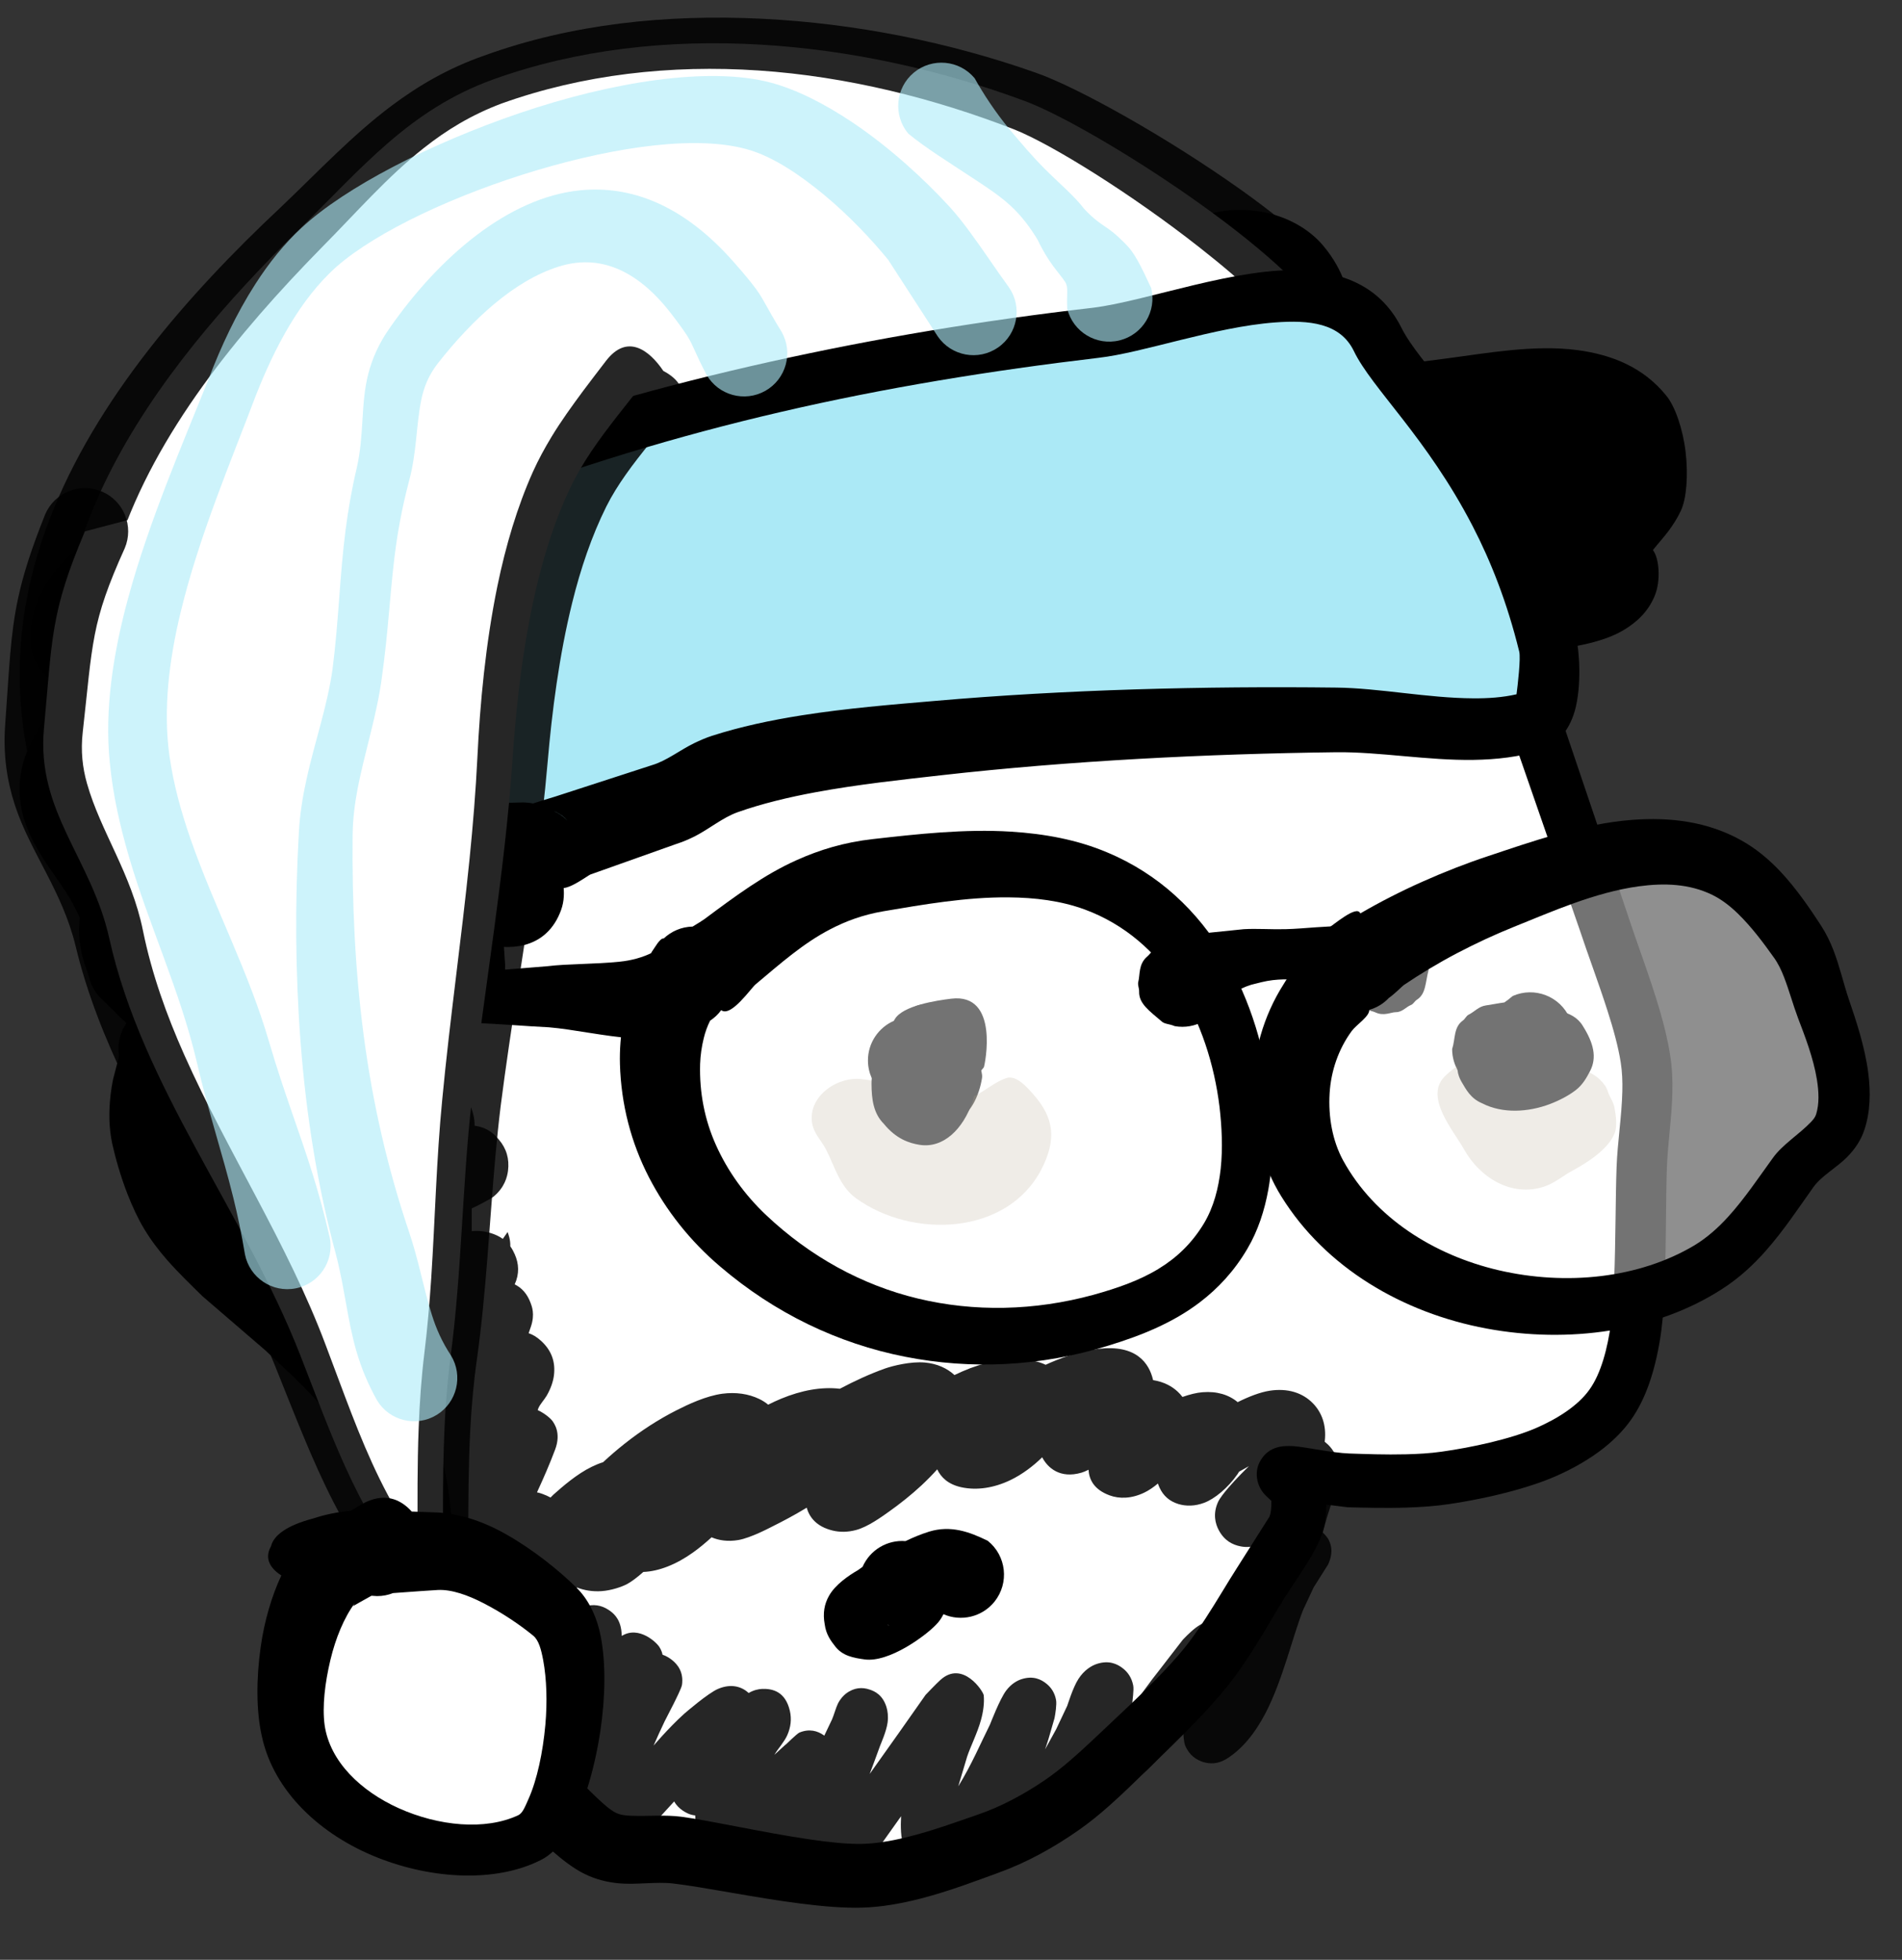 <?xml version="1.0" encoding="UTF-8" standalone="no"?><!DOCTYPE svg PUBLIC "-//W3C//DTD SVG 1.1//EN" "http://www.w3.org/Graphics/SVG/1.1/DTD/svg11.dtd"><svg width="100%" height="100%" viewBox="0 0 33 34" version="1.1" xmlns="http://www.w3.org/2000/svg" xmlns:xlink="http://www.w3.org/1999/xlink" xml:space="preserve" xmlns:serif="http://www.serif.com/" style="fill-rule:evenodd;clip-rule:evenodd;stroke-linejoin:round;stroke-miterlimit:2"><rect x="0" y="0" width="33" height="34" fill="#333333" stroke="none"/><g id="Cara"><path id="Light.Mechon" d="M22.296,7.873c0,-0.549 1.231,-0.759 1.575,-0.84c0.447,-0.106 0.894,-0.157 1.347,-0.234c1.024,-0.175 2.533,-0.581 3.344,0.372c0.229,0.269 0.347,1.191 0.204,1.505c-0.153,0.336 -0.437,0.556 -0.618,0.865c-0.156,0.268 0.275,0.332 0.153,0.615c-0.236,0.549 -1.076,0.585 -1.56,0.647c-0.159,0.021 -0.515,0.112 -0.678,0.038c-0.368,-0.167 -0.753,-0.884 -1.045,-1.162c-0.644,-0.613 -1.456,-0.959 -2.132,-1.501c-0.169,-0.135 -0.251,-0.366 -0.376,-0.476"/><path d="M22.27,8.623c0.061,0.042 0.121,0.081 0.168,0.115c0.509,0.367 1.077,0.635 1.613,0.967c0.194,0.121 0.385,0.247 0.561,0.399c0.233,0.203 0.53,0.662 0.824,0.93c0.139,0.127 0.276,0.228 0.411,0.283c0.114,0.046 0.265,0.078 0.434,0.067c0.185,-0.013 0.404,-0.068 0.523,-0.087c0.382,-0.061 0.957,-0.124 1.36,-0.362c0.244,-0.144 0.441,-0.337 0.547,-0.603c0.109,-0.263 0.075,-0.654 -0.033,-0.789c0.09,-0.113 0.188,-0.219 0.274,-0.335c0.081,-0.109 0.154,-0.224 0.213,-0.351c0.096,-0.206 0.128,-0.612 0.081,-1.012c-0.047,-0.404 -0.183,-0.792 -0.331,-0.975c-0.398,-0.497 -0.947,-0.716 -1.546,-0.796c-0.751,-0.1 -1.594,0.057 -2.251,0.142l-1.398,0.181c-0.273,0.05 -1.009,0.171 -1.477,0.423c-0.454,0.244 -0.676,0.635 -0.697,1.053c0,0.405 0.322,0.736 0.724,0.75Zm5.455,1.511c-0.102,-0.157 -0.109,-0.556 0.046,-0.813c0.136,-0.231 0.324,-0.416 0.48,-0.63c0.044,-0.06 0.084,-0.125 0.116,-0.196c0.048,-0.109 0.024,-0.323 -0.007,-0.532c-0.031,-0.201 -0.074,-0.404 -0.152,-0.492c-0.249,-0.276 -0.586,-0.369 -0.938,-0.391c-0.662,-0.042 -1.385,0.181 -1.953,0.302l-1.296,0.287c-0.074,0.022 -0.205,0.12 -0.353,0.222c0.356,0.271 0.736,0.51 1.094,0.785c0.231,0.177 0.456,0.362 0.661,0.577c0.199,0.207 0.438,0.622 0.687,0.93c0.051,0.063 0.092,0.127 0.141,0.164l0.427,-0.037c0.223,-0.022 0.528,-0.029 0.806,-0.1c0.083,-0.021 0.168,-0.041 0.241,-0.076Z"/><path d="M2.679,19.679c0.074,0.346 0.231,0.883 0.455,1.266c0.224,0.383 0.569,0.711 0.889,1.033c0.326,0.329 0.727,0.61 1.069,0.939c0.365,0.351 0.804,0.752 1.119,1.165c0.309,0.404 0.602,0.835 0.774,1.313c0.174,0.479 0.175,1.042 0.267,1.563c0.096,0.54 0.17,1.139 0.309,1.678c0.136,0.528 0.281,1.203 0.523,1.55c0.204,0.293 0.645,0.317 0.928,0.535c0.388,0.298 0.945,1.029 1.401,1.259c0.4,0.2 0.893,0.062 1.337,0.117c0.755,0.094 2.296,0.464 3.195,0.445c0.755,-0.015 1.617,-0.351 2.196,-0.555c0.455,-0.161 0.885,-0.397 1.282,-0.671c0.407,-0.281 0.791,-0.66 1.163,-1.017c0.418,-0.4 0.961,-0.911 1.342,-1.383c0.362,-0.449 0.686,-1.046 0.943,-1.45c0.205,-0.322 0.492,-0.705 0.599,-0.974c0.08,-0.199 0.075,-0.486 0.047,-0.64c-0.021,-0.118 -0.329,-0.267 -0.212,-0.29c0.147,-0.028 0.725,0.11 1.091,0.12c0.461,0.013 1.125,0.038 1.679,-0.042c0.573,-0.083 1.285,-0.243 1.762,-0.454c0.416,-0.185 0.84,-0.451 1.098,-0.812c0.259,-0.361 0.39,-0.882 0.453,-1.353c0.091,-0.685 0.069,-1.981 0.096,-2.756c0.022,-0.632 0.163,-1.27 0.065,-1.895c-0.111,-0.714 -0.47,-1.599 -0.732,-2.391c-0.39,-1.181 -1.229,-3.671 -1.609,-4.7c-0.186,-0.506 -0.288,-1.091 -0.669,-1.473c-0.524,-0.526 -1.736,-1.253 -2.476,-1.681c-0.622,-0.359 -1.281,-0.664 -1.964,-0.884c-0.787,-0.254 -1.85,-0.535 -2.759,-0.638c-0.892,-0.102 -1.799,-0.063 -2.693,0.016c-1.061,0.094 -2.481,0.215 -3.674,0.549c-1.213,0.339 -2.563,0.912 -3.605,1.487c-0.962,0.531 -1.981,1.38 -2.647,1.965c-0.513,0.451 -1.039,1.093 -1.346,1.546c-0.238,0.351 -0.348,0.773 -0.497,1.17c-0.152,0.404 -0.332,0.823 -0.416,1.256c-0.106,0.551 -0.1,1.371 -0.222,2.045c-0.129,0.713 -0.458,1.722 -0.552,2.229c-0.049,0.266 -0.066,0.548 -0.009,0.813Z" style="fill:#fff"/><path d="M23.012,26.103l0.371,0.046c0.291,0.007 0.661,0.018 1.034,0.005c0.246,-0.008 0.493,-0.025 0.723,-0.06c0.352,-0.052 0.753,-0.132 1.125,-0.234c0.277,-0.076 0.538,-0.165 0.755,-0.262c0.28,-0.125 0.562,-0.284 0.807,-0.478c0.181,-0.144 0.342,-0.306 0.47,-0.487c0.129,-0.181 0.233,-0.394 0.314,-0.623c0.105,-0.298 0.173,-0.624 0.214,-0.931c0.031,-0.235 0.05,-0.538 0.061,-0.868c0.022,-0.649 0.017,-1.408 0.034,-1.931c0.015,-0.443 0.087,-0.889 0.096,-1.332c0.005,-0.216 -0.005,-0.431 -0.039,-0.644c-0.038,-0.247 -0.102,-0.512 -0.183,-0.787c-0.16,-0.546 -0.384,-1.132 -0.562,-1.674l-1.595,-4.722c-0.134,-0.369 -0.229,-0.776 -0.404,-1.126c-0.096,-0.191 -0.214,-0.366 -0.364,-0.518c-0.237,-0.24 -0.604,-0.521 -1.011,-0.799c-0.526,-0.359 -1.12,-0.716 -1.554,-0.97c-0.323,-0.19 -0.656,-0.365 -0.997,-0.523c-0.344,-0.159 -0.696,-0.3 -1.055,-0.419c-0.412,-0.136 -0.899,-0.28 -1.4,-0.403c-0.487,-0.12 -0.989,-0.22 -1.453,-0.276c-0.468,-0.057 -0.941,-0.077 -1.414,-0.073c-0.462,0.003 -0.926,0.03 -1.386,0.066c-0.66,0.053 -1.457,0.115 -2.255,0.231c-0.52,0.075 -1.04,0.173 -1.525,0.304c-0.622,0.168 -1.279,0.395 -1.915,0.652c-0.652,0.262 -1.283,0.557 -1.832,0.853c-0.392,0.211 -0.794,0.472 -1.18,0.748c-0.605,0.431 -1.17,0.9 -1.596,1.268c-0.269,0.231 -0.54,0.509 -0.788,0.79c-0.269,0.304 -0.509,0.613 -0.684,0.866c-0.094,0.136 -0.173,0.28 -0.243,0.43c-0.132,0.281 -0.226,0.585 -0.338,0.875c-0.097,0.25 -0.204,0.505 -0.294,0.766c-0.068,0.197 -0.125,0.396 -0.167,0.598l-0.245,2.049l-0.577,2.222c-0.034,0.17 -0.055,0.346 -0.061,0.522c-0.007,0.196 0.008,0.392 0.047,0.582c0.054,0.243 0.144,0.567 0.267,0.882c0.083,0.211 0.178,0.419 0.286,0.598c0.115,0.192 0.251,0.373 0.403,0.546c0.191,0.217 0.404,0.422 0.609,0.624l1.092,0.94c0.215,0.202 0.457,0.422 0.682,0.651c0.136,0.138 0.267,0.279 0.379,0.423c0.142,0.181 0.281,0.368 0.404,0.565c0.112,0.178 0.212,0.363 0.285,0.559c0.042,0.111 0.071,0.228 0.094,0.349c0.068,0.359 0.092,0.739 0.16,1.099l0.334,1.723c0.099,0.369 0.203,0.805 0.337,1.163c0.086,0.229 0.184,0.431 0.293,0.585c0.086,0.12 0.189,0.221 0.307,0.303c0.131,0.09 0.281,0.161 0.438,0.222c0.111,0.043 0.23,0.071 0.321,0.139c0.257,0.194 0.589,0.584 0.916,0.878c0.203,0.183 0.406,0.336 0.593,0.427c0.189,0.093 0.39,0.143 0.6,0.162c0.303,0.026 0.629,-0.032 0.932,0.002c0.523,0.06 1.424,0.249 2.226,0.35c0.387,0.049 0.753,0.078 1.052,0.069c0.331,-0.009 0.679,-0.07 1.02,-0.158c0.496,-0.128 0.975,-0.312 1.343,-0.446c0.252,-0.091 0.497,-0.202 0.733,-0.33c0.231,-0.124 0.454,-0.264 0.668,-0.414c0.18,-0.126 0.357,-0.27 0.529,-0.423c0.237,-0.21 0.466,-0.436 0.691,-0.655c0.253,-0.247 0.552,-0.534 0.834,-0.829c0.195,-0.204 0.382,-0.411 0.541,-0.612c0.149,-0.187 0.293,-0.397 0.428,-0.611c0.201,-0.316 0.383,-0.64 0.539,-0.889c0.137,-0.217 0.309,-0.462 0.441,-0.682c0.081,-0.136 0.149,-0.264 0.193,-0.376c0.045,-0.114 0.074,-0.247 0.087,-0.381c0.007,-0.063 0.009,-0.125 0.009,-0.186Zm-0.954,-0.066c0.001,0.034 0,0.072 -0.002,0.11c-0.004,0.058 -0.011,0.117 -0.031,0.166l-0.565,0.891c-0.159,0.247 -0.344,0.567 -0.548,0.88c-0.118,0.181 -0.243,0.36 -0.372,0.519c-0.144,0.176 -0.313,0.358 -0.489,0.537c-0.276,0.281 -0.57,0.555 -0.819,0.79c-0.217,0.204 -0.438,0.417 -0.665,0.612c-0.144,0.124 -0.292,0.241 -0.442,0.343c-0.182,0.124 -0.373,0.239 -0.569,0.341c-0.192,0.1 -0.389,0.186 -0.593,0.256c-0.344,0.118 -0.79,0.284 -1.252,0.396c-0.261,0.063 -0.526,0.108 -0.777,0.111c-0.251,0.003 -0.556,-0.03 -0.879,-0.077c-0.805,-0.117 -1.708,-0.324 -2.233,-0.394c-0.281,-0.037 -0.581,-0.006 -0.867,-0.017c-0.095,-0.003 -0.189,-0.011 -0.274,-0.054c-0.101,-0.052 -0.205,-0.146 -0.314,-0.248c-0.348,-0.326 -0.706,-0.749 -0.981,-0.965c-0.089,-0.07 -0.188,-0.128 -0.293,-0.18c-0.113,-0.055 -0.235,-0.101 -0.351,-0.15c-0.053,-0.022 -0.115,-0.028 -0.146,-0.074c-0.074,-0.109 -0.127,-0.266 -0.179,-0.435c-0.093,-0.296 -0.165,-0.63 -0.237,-0.919l-0.282,-1.633c-0.061,-0.362 -0.077,-0.743 -0.137,-1.104c-0.033,-0.198 -0.079,-0.39 -0.143,-0.573c-0.08,-0.228 -0.183,-0.448 -0.301,-0.66c-0.164,-0.295 -0.358,-0.574 -0.558,-0.842c-0.14,-0.187 -0.302,-0.372 -0.471,-0.552c-0.234,-0.247 -0.484,-0.485 -0.706,-0.704l-1.047,-0.938c-0.177,-0.182 -0.362,-0.365 -0.526,-0.56c-0.09,-0.107 -0.173,-0.218 -0.24,-0.336c-0.083,-0.145 -0.15,-0.318 -0.206,-0.488c-0.069,-0.205 -0.119,-0.407 -0.151,-0.564c-0.017,-0.076 -0.024,-0.153 -0.023,-0.232c0.001,-0.097 0.011,-0.195 0.028,-0.29l0.526,-2.235l0.199,-2.041c0.026,-0.144 0.065,-0.286 0.11,-0.426c0.079,-0.246 0.175,-0.487 0.261,-0.723c0.085,-0.232 0.155,-0.473 0.247,-0.702c0.046,-0.116 0.097,-0.229 0.166,-0.333c0.146,-0.221 0.347,-0.49 0.574,-0.757c0.203,-0.24 0.426,-0.48 0.647,-0.679c0.395,-0.354 0.919,-0.808 1.481,-1.226c0.338,-0.253 0.69,-0.493 1.035,-0.688c0.507,-0.286 1.089,-0.574 1.693,-0.831c0.588,-0.25 1.196,-0.472 1.772,-0.639c0.44,-0.127 0.913,-0.224 1.386,-0.301c0.771,-0.125 1.542,-0.198 2.181,-0.261c0.434,-0.042 0.87,-0.075 1.307,-0.085c0.428,-0.01 0.855,0.001 1.28,0.046c0.425,0.045 0.886,0.131 1.334,0.234c0.476,0.11 0.938,0.239 1.33,0.362c0.325,0.102 0.644,0.224 0.956,0.362c0.314,0.14 0.621,0.296 0.92,0.466c0.42,0.24 0.997,0.577 1.508,0.918c0.352,0.235 0.673,0.469 0.879,0.673c0.114,0.113 0.191,0.252 0.256,0.4c0.125,0.29 0.205,0.61 0.315,0.903l1.623,4.679c0.152,0.458 0.337,0.947 0.487,1.417c0.102,0.317 0.187,0.624 0.231,0.904c0.025,0.163 0.031,0.327 0.027,0.492c-0.01,0.439 -0.084,0.882 -0.1,1.321c-0.019,0.522 -0.016,1.281 -0.041,1.93c-0.011,0.297 -0.028,0.57 -0.057,0.782c-0.028,0.208 -0.07,0.426 -0.134,0.633c-0.059,0.191 -0.137,0.373 -0.243,0.519c-0.103,0.143 -0.241,0.264 -0.392,0.37c-0.165,0.115 -0.347,0.21 -0.527,0.289c-0.223,0.097 -0.503,0.181 -0.793,0.251c-0.288,0.069 -0.586,0.124 -0.852,0.161c-0.196,0.028 -0.408,0.04 -0.618,0.045c-0.354,0.009 -0.705,-0.005 -0.982,-0.014c-0.297,-0.011 -0.736,-0.109 -0.96,-0.127c-0.1,-0.007 -0.18,-0.001 -0.233,0.008c-0.197,0.037 -0.286,0.146 -0.338,0.228c-0.066,0.105 -0.09,0.225 -0.061,0.361c0.013,0.062 0.043,0.14 0.107,0.22c0.021,0.027 0.085,0.086 0.134,0.131Z"/><path d="M2.541,17.485l-0.003,0.001l-0.028,0.012c-0.051,0.018 -0.191,0.059 -0.183,0.112c-0.276,0.227 -0.356,0.627 -0.174,0.948c0.149,0.159 0.247,0.352 0.466,0.356c0.074,0.001 0.15,0.048 0.236,0.022c0.074,-0.023 0.193,0.006 0.297,-0.083c0.031,-0.026 0.095,-0.037 0.141,-0.097c0.026,-0.034 0.115,-0.148 0.115,-0.148c0,-0 -0.05,0.027 -0.06,0.039l0.227,-0.277c0.109,-0.092 0.233,-0.228 0.397,-0.304c0.096,-0.044 0.189,-0.114 0.279,-0.084c0.152,0.078 0.274,0.185 0.366,0.314c0.103,0.144 0.133,0.32 0.182,0.498c0.026,0.11 0.051,0.336 0.083,0.491c0.029,0.141 0.113,0.226 0.148,0.294c0.09,0.171 0.264,0.183 0.364,0.241c0.118,0.068 0.244,0.012 0.368,0.016c0.172,0.006 0.289,-0.149 0.476,-0.315c0.044,-0.039 0.05,-0.111 0.096,-0.179c0.11,-0.303 0.013,-0.631 -0.219,-0.828c-0.082,-0.089 -0.201,-0.181 -0.241,-0.232c-0.169,-0.237 -0.337,-0.448 -0.55,-0.627c-0.132,-0.11 -0.264,-0.215 -0.415,-0.306c-0.095,-0.058 -0.191,-0.119 -0.298,-0.169c-0.219,-0.124 -0.485,-0.122 -0.762,-0.103c-0.319,0.022 -0.64,0.131 -0.884,0.216l-0.424,0.192Zm2.418,1.265c-0.017,0.022 -0.031,0.047 -0.035,0.08c0.011,-0.028 0.022,-0.055 0.035,-0.08Zm0.098,-0.149c-0.013,0.013 -0.024,0.027 -0.033,0.043c0.01,-0.015 0.021,-0.029 0.033,-0.043Zm-1.656,-0.869c0.02,0.026 0.039,0.054 0.056,0.084c-0.01,-0.034 -0.032,-0.06 -0.056,-0.084Zm-0.272,-0.221c0.077,0.037 0.149,0.087 0.211,0.15c-0.049,-0.08 -0.122,-0.122 -0.211,-0.15Zm-0.343,-0.074c-0.023,-0.003 -0.047,-0.001 -0.072,0.006c0.024,-0.003 0.048,-0.005 0.072,-0.006Z"/><path d="M4.083,20.817c0.031,0.059 0.12,0.075 0.146,0.146c0.039,0.112 0.185,0.06 0.273,0.151c0.023,0.024 0.06,-0.002 0.088,0.021c0.048,0.038 0.109,-0.024 0.175,0.007c0.055,0.026 0.101,-0.052 0.181,-0.036c0.025,0.004 0.037,-0.029 0.065,-0.026c0.039,0.003 0.052,-0.056 0.11,-0.061c0.024,-0.002 0.028,-0.041 0.065,-0.048c0.019,-0.004 0.025,-0.049 0.097,-0.071c0.281,-0.304 0.263,-0.779 -0.041,-1.06l-0.016,-0.015c-0.032,-0.047 -0.07,-0.091 -0.123,-0.128c-0.132,-0.095 -0.226,-0.222 -0.378,-0.26c-0.231,-0.171 -0.43,-0.157 -0.612,-0.16c-0.054,-0.001 -0.099,0.024 -0.156,0.026c-0.137,0.006 -0.236,0.091 -0.419,0.156c-0.007,0.002 -0.01,-0.019 -0.021,-0.016c-0.047,0.01 -0.077,0.042 -0.129,0.056c-0.07,0.02 -0.086,0.087 -0.146,0.115c-0.127,0.06 -0.089,0.206 -0.166,0.294c-0.089,0.102 0.019,0.219 -0.017,0.345c-0.01,0.035 0.028,0.057 0.022,0.093c-0.006,0.042 0.042,0.062 0.041,0.106c-0.001,0.073 0.089,0.092 0.108,0.174c0.219,0.246 0.566,0.313 0.853,0.191Zm1.322,-0.651c0.004,0.049 -0.017,0.103 0.004,0.159c0.016,0.042 -0.017,0.077 -0.007,0.123c0.007,0.03 0.011,0.063 0.013,0.094c0.018,-0.042 0.042,-0.073 0.026,-0.103c-0.015,-0.03 0.015,-0.058 -0.002,-0.082c-0.046,-0.069 0.003,-0.144 -0.034,-0.191Zm-1.123,0.03l0.007,0.006c-0.001,-0.001 -0.002,-0.003 -0.004,-0.004l-0.003,-0.002Zm1.039,-0.196l0.029,0.053c-0.005,-0.021 -0.012,-0.04 -0.029,-0.053Zm-1.134,-0.124c-0.002,0 -0.004,0.002 -0.004,0.005l0.004,-0.005Zm0.199,-0.204c-0.006,-0.019 -0.014,-0.036 -0.036,-0.044c0.013,0.014 0.025,0.029 0.036,0.044Z"/><g id="Light.Ojos"><path d="M15.326,18.054l-0.019,0.014c-0.102,0.138 -0.151,0.298 -0.149,0.457c-0.019,0.089 -0.027,0.177 -0.022,0.261c0.019,0.334 0.082,0.611 0.352,0.716c0.09,0.041 0.177,0.075 0.272,0.083c0.083,0.007 0.168,0.009 0.25,0.006c0.089,0.005 0.165,-0.007 0.24,-0.017c0.087,-0.012 0.166,-0.048 0.262,-0.089c0.327,-0.117 0.479,-0.486 0.526,-0.782c0.011,-0.07 -0.02,-0.132 -0.026,-0.202c-0.006,-0.094 -0.044,-0.172 -0.105,-0.246c0.006,-0.077 -0.001,-0.157 -0.02,-0.236c-0.052,-0.087 -0.046,-0.179 -0.104,-0.23c-0.047,-0.042 -0.057,-0.105 -0.106,-0.132c-0.145,-0.081 -0.235,-0.224 -0.393,-0.213c-0.138,0.01 -0.3,-0.064 -0.446,0.043c-0.124,0.091 -0.303,0.205 -0.352,0.285c-0.043,0.064 -0.103,0.163 -0.16,0.282Zm1.1,1.005c0.038,-0.023 0.068,-0.05 0.083,-0.093c-0.026,0.034 -0.053,0.065 -0.083,0.093Z" class="dark:hidden"/><path d="M26.101,17.391c-0.096,0.012 -0.21,0.036 -0.322,0.052c-0.125,0.018 -0.2,0.112 -0.294,0.158c-0.048,0.023 -0.063,0.075 -0.103,0.103c-0.164,0.116 -0.129,0.317 -0.187,0.496c-0,0.282 0.156,0.527 0.386,0.655c0.119,0.172 0.337,0.344 0.65,0.336c0.357,-0.009 0.737,-0.173 0.826,-0.35c0.126,-0.158 0.157,-0.331 0.142,-0.502c0.115,-0.2 0.136,-0.449 0.036,-0.676c-0.167,-0.379 -0.61,-0.551 -0.989,-0.384c-0.058,0.05 -0.105,0.085 -0.145,0.112Z" class="dark:hidden"/></g><g id="Dark.Ojos"><path d="M15.482,19.005c0,-0.245 -0.339,-0.255 -0.513,-0.281c-0.424,-0.063 -0.938,0.281 -0.882,0.738c0.024,0.199 0.161,0.318 0.246,0.482c0.148,0.29 0.236,0.64 0.519,0.844c0.982,0.71 2.623,0.64 3.214,-0.497c0.267,-0.516 0.226,-0.893 -0.134,-1.301c-0.101,-0.114 -0.297,-0.349 -0.475,-0.286c-0.324,0.116 -0.493,0.387 -0.898,0.387c-0.248,-0 -0.534,0.038 -0.776,-0.005c-0.031,-0.006 -0.212,-0.029 -0.212,-0.066" style="fill:#71582c;fill-opacity:0.21" class="hidden dark:block"/><path d="M25.599,18.65c-0.046,-0.028 0.206,0.101 0.281,0.126c0.214,0.073 0.433,0.17 0.667,0.17c0.173,-0 0.352,-0.024 0.51,-0.105c0.268,-0.138 0.239,-0.416 0.574,-0.206c0.052,0.032 0.095,0.061 0.137,0.104c0.059,0.061 0.101,0.113 0.127,0.194c0.031,0.099 0.097,0.178 0.116,0.281c0.024,0.128 0.052,0.323 0.003,0.446c-0.111,0.281 -0.475,0.509 -0.728,0.647c-0.164,0.088 -0.31,0.216 -0.489,0.277c-0.577,0.194 -1.129,-0.162 -1.399,-0.65c-0.171,-0.308 -0.678,-0.886 -0.346,-1.244c0.068,-0.073 0.355,-0.333 0.482,-0.268c0.098,0.05 0.136,0.193 0.253,0.148" style="fill:#71582c;fill-opacity:0.21" class="hidden dark:block"/><path d="M16.469,18.067c0.004,-0.005 -0.386,-0.055 -0.486,0.05c-0.202,0.213 -0.568,0.79 -0.312,1.097c0.629,0.751 1.101,-0.817 0.138,-0.817" style="fill:#e7253b" class="hidden dark:block"/><path d="M15.507,17.711c-0.264,0.116 -0.448,0.38 -0.448,0.686c-0,0.11 0.024,0.214 0.066,0.308c-0.003,0.033 -0.004,0.066 -0.004,0.099c0.001,0.265 0.033,0.512 0.213,0.692c0.213,0.262 0.439,0.336 0.62,0.365c0.417,0.066 0.756,-0.277 0.918,-0.746c0.049,-0.141 0.044,-0.287 0.032,-0.437c0.061,-0.044 0.118,-0.098 0.166,-0.162c0.017,-0.04 0.278,-1.295 -0.568,-1.19c-0.26,0.032 -0.839,0.12 -0.977,0.355l-0.018,0.03Zm0.299,1.436c0.001,0.001 0.002,0.001 0.003,0l-0.003,0Zm0.036,-1.491c0.008,-0.013 0.017,-0.025 0.026,-0.038c-0.013,0.011 -0.024,0.023 -0.034,0.036l0.008,0.002Z" class="hidden dark:block"/><path d="M26.587,18.125c-0.376,-0.161 -1.035,0.325 -0.605,0.594c0.493,0.308 1.434,-0.168 1.082,-0.561c-0.217,-0.242 -0.909,0.144 -0.889,0.148" style="fill:#e7253b" class="hidden dark:block"/><path d="M27.054,17.538c-0.052,-0.041 -0.109,-0.076 -0.173,-0.103c-0.134,-0.023 -0.259,-0.08 -0.398,-0.056c-0.384,0.068 -0.814,0.232 -0.994,0.544c-0.173,0.301 -0.285,0.588 -0.131,0.845c0.076,0.127 0.154,0.289 0.36,0.374c0.35,0.18 0.795,0.154 1.17,0.013c0.173,-0.066 0.327,-0.148 0.449,-0.241c0.123,-0.094 0.19,-0.217 0.25,-0.331c0.125,-0.238 0.061,-0.49 -0.124,-0.783c-0.086,-0.146 -0.231,-0.221 -0.409,-0.262Z" class="hidden dark:block"/></g><path d="M15.71,26.736c-0.314,-0.025 -0.615,0.152 -0.744,0.446c-0.025,0.018 -0.05,0.036 -0.073,0.053c-0.174,0.101 -0.401,0.257 -0.509,0.449c-0.081,0.142 -0.111,0.303 -0.075,0.496c0.023,0.178 0.11,0.291 0.184,0.385c0.125,0.161 0.311,0.197 0.512,0.224c0.422,0.055 1.049,-0.407 1.232,-0.599c0.058,-0.057 0.1,-0.12 0.132,-0.186c0.303,0.133 0.67,0.052 0.887,-0.219c0.258,-0.324 0.205,-0.796 -0.118,-1.054c-0.32,-0.158 -0.643,-0.273 -1.016,-0.16c-0.135,0.042 -0.275,0.099 -0.412,0.165Zm-0.317,1.451c0.011,0.007 0.023,0.012 0.038,0.013c-0.013,-0.004 -0.026,-0.008 -0.038,-0.013Zm0.818,-0.277l-0.009,-0.007c0.002,0.003 0.005,0.005 0.009,0.007Z"/><path d="M7.818,12.379c0.177,0.127 0.308,0.506 0.395,0.69c0.268,0.561 0.467,1.146 0.655,1.739c0.074,0.231 0.357,0.531 0.274,0.786c-0.096,0.295 -0.464,0.259 -0.687,0.159c-0.02,-0.009 -0.292,-0.148 -0.302,-0.121c-0.099,0.271 0.06,0.809 0.06,1.103c0,0.152 0.055,0.349 -0.097,0.435c-0.828,0.466 -1.87,-0.082 -2.759,0.046c-0.312,0.045 -0.646,0.007 -0.952,0.063c-0.691,0.124 -1.389,0.69 -2.016,0.058c-0.113,-0.114 -0.251,-0.225 -0.353,-0.347c-0.072,-0.086 -0.083,-0.211 -0.121,-0.313c-0.35,-0.945 0.309,-1.402 0.553,-2.233c0.094,-0.322 0.037,-0.851 0.302,-1.091c0.056,-0.05 -0.198,-0.246 -0.223,-0.28c-0.134,-0.175 -0.171,-0.394 -0.135,-0.614c0.07,-0.428 0.247,-0.478 0.548,-0.702c0.077,-0.058 0.204,-0.254 0.293,-0.28c0.38,-0.114 0.919,-0.003 1.291,0.079c0.64,0.141 1.292,0.238 1.946,0.238c0.373,0 0.844,-0.008 1.194,0.151c0.146,0.066 0.45,0.279 0.172,0.347"/><path d="M2.6,11.332c-0.231,0.183 -0.396,0.294 -0.512,0.477c-0.087,0.137 -0.163,0.306 -0.197,0.564c-0.024,0.175 -0.023,0.348 0.015,0.511c0.041,0.179 0.114,0.35 0.234,0.499c0.003,0.003 0.011,0.011 0.022,0.022c-0.013,0.035 -0.024,0.07 -0.034,0.107c-0.068,0.258 -0.055,0.576 -0.115,0.799c-0.17,0.622 -0.554,1.051 -0.625,1.602c-0.035,0.272 -0.014,0.569 0.118,0.915c0.029,0.076 0.044,0.164 0.077,0.241c0.03,0.072 0.069,0.14 0.119,0.199l0.379,0.375c0.264,0.269 0.541,0.383 0.822,0.417c0.507,0.061 1.05,-0.245 1.582,-0.335l0.938,-0.045c0.601,-0.072 1.264,0.183 1.886,0.196c0.373,0.007 0.731,-0.059 1.07,-0.238c0.177,-0.093 0.274,-0.234 0.336,-0.392c0.058,-0.149 0.044,-0.347 0.049,-0.511l-0.021,-0.307c0.121,0.005 0.241,-0.005 0.351,-0.033c0.29,-0.074 0.519,-0.27 0.641,-0.608c0.055,-0.151 0.058,-0.309 0.035,-0.471c-0.034,-0.237 -0.223,-0.499 -0.281,-0.705c-0.103,-0.373 -0.212,-0.742 -0.337,-1.106c-0.087,-0.252 -0.183,-0.5 -0.289,-0.746c-0.043,-0.101 -0.1,-0.252 -0.166,-0.4c0.018,-0.087 0.024,-0.176 0.008,-0.268c-0.024,-0.134 -0.073,-0.292 -0.195,-0.432c-0.128,-0.147 -0.365,-0.312 -0.526,-0.378c-0.207,-0.084 -0.437,-0.14 -0.678,-0.161c-0.277,-0.025 -0.566,-0.017 -0.816,-0.008c-0.299,0.011 -0.598,0.002 -0.896,-0.026c-0.308,-0.029 -0.614,-0.072 -0.919,-0.128c-0.25,-0.046 -0.566,-0.102 -0.87,-0.11c-0.256,-0.007 -0.504,0.013 -0.715,0.083c-0.084,0.028 -0.186,0.076 -0.28,0.163c-0.069,0.066 -0.205,0.232 -0.21,0.238Zm4.482,1.186l-0.046,-0.006c-0.187,-0.023 -0.377,-0.029 -0.546,-0.036c-0.356,-0.012 -0.71,-0.048 -1.062,-0.107c-0.341,-0.056 -0.68,-0.129 -1.015,-0.215c-0.166,-0.043 -0.368,-0.097 -0.573,-0.125c-0.117,-0.016 -0.236,-0.032 -0.342,-0.021c-0.064,0.066 -0.162,0.164 -0.205,0.195c-0.132,0.092 -0.245,0.116 -0.312,0.21c-0.022,0.031 -0.036,0.072 -0.047,0.131c-0.009,0.045 -0.017,0.09 -0.009,0.133c0.005,0.029 0.01,0.058 0.027,0.084c0.08,0.088 0.271,0.306 0.299,0.396c0.075,0.245 0.01,0.435 -0.145,0.568c-0.035,0.03 -0.041,0.083 -0.053,0.134c-0.056,0.244 -0.067,0.519 -0.13,0.719c-0.16,0.509 -0.474,0.874 -0.616,1.301c-0.062,0.186 -0.075,0.39 0.017,0.646c0.02,0.055 0.051,0.166 0.06,0.201l0.313,0.305c0.138,0.138 0.282,0.172 0.429,0.157c0.392,-0.039 0.795,-0.279 1.198,-0.356l0.966,-0.081c0.635,-0.105 1.353,0.116 2.015,0.096c0.124,-0.004 0.245,-0.021 0.361,-0.06l-0.003,-0.052c-0.008,-0.23 -0.115,-0.604 -0.122,-0.89c-0.003,-0.156 0.022,-0.297 0.061,-0.414c0.042,-0.131 0.244,-0.443 0.664,-0.38c-0.008,-0.016 -0.014,-0.032 -0.019,-0.046c-0.101,-0.283 -0.206,-0.564 -0.32,-0.841c-0.109,-0.267 -0.23,-0.529 -0.364,-0.785c-0.057,-0.109 -0.354,-0.336 -0.245,-0.441c-0.126,-0.113 -0.207,-0.262 -0.236,-0.42Zm-4.146,0.225c-0.01,-0.011 -0.019,-0.021 -0.019,-0.021l0.019,0.021Zm4.642,-1.148c0.032,-0.013 0.065,-0.024 0.1,-0.032c-0.038,0.008 -0.071,0.019 -0.1,0.032Z"/><path d="M22.138,7.576c-0.287,-0.064 -0.668,0.37 -0.906,0.506c-0.772,0.443 -1.591,0.797 -2.369,1.237c-0.234,0.133 -0.463,0.275 -0.682,0.431c-0.059,0.042 -0.207,0.154 -0.288,0.117c-0.21,-0.094 -0.308,-0.571 -0.246,-0.765c0.023,-0.074 0.066,-0.139 0.106,-0.205c0.023,-0.037 0.086,-0.151 0.065,-0.113c-0.171,0.312 -0.691,0.488 -0.961,0.703c-1.002,0.795 -1.94,1.643 -3.298,1.743c-0.209,0.015 -0.731,0.153 -0.836,-0.084c-0.114,-0.257 0.218,-0.549 0.39,-0.685c0.009,-0.007 0.183,-0.154 0.191,-0.147c0.051,0.047 -0.442,0.39 -0.474,0.41c-0.622,0.379 -1.309,0.657 -1.96,0.982c-0.886,0.444 -1.946,0.669 -2.94,0.669c-0.105,0 -0.308,-0.084 -0.316,-0.205c-0.004,-0.055 -0.022,-0.188 0.009,-0.238c0.017,-0.027 0.161,-0.183 0.103,-0.096c-0.52,0.78 -1.852,0.759 -2.657,0.556c-0.176,-0.044 -0.388,-0.037 -0.543,-0.142c-0.199,-0.134 -0.236,-0.294 -0.326,-0.502c-0.013,-0.031 -0.012,-0.208 -0.041,-0.217c-0.132,-0.04 -0.322,0.07 -0.442,0.104c-0.307,0.087 -0.605,0.207 -0.915,0.113c-0.432,-0.131 -0.922,-0.04 -1.375,-0.175c-0.166,-0.05 -0.424,-0.182 -0.445,-0.393c-0.104,-1.037 1.053,-1.704 1.885,-2.028c0.296,-0.115 0.579,-0.235 0.892,-0.288c0.1,-0.017 0.195,-0.032 0.293,-0.059c0.054,-0.014 0.218,-0.041 0.162,-0.041c-0.325,-0 -0.646,0.239 -0.994,0.167c-0.442,-0.092 -0.034,-0.749 0.126,-0.87c0.223,-0.169 0.497,-0.263 0.743,-0.393c0.506,-0.267 0.941,-0.573 1.514,-0.689c0.361,-0.074 0.71,-0.045 1.073,-0.08c0.058,-0.005 0.294,0.007 0.339,-0.033c0.016,-0.015 -0.398,-0.423 -0.409,-0.527c-0.039,-0.39 0.441,-0.859 0.725,-1.074c0.515,-0.39 1.176,-0.442 1.797,-0.51c0.202,-0.022 0.544,-0.109 0.748,-0.042c0.295,0.096 0.526,0.335 0.799,0.468c0.021,0.01 0.218,0.128 0.232,0.121c0.028,-0.012 0.078,-0.18 0.093,-0.209c0.107,-0.199 0.232,-0.41 0.372,-0.589c0.225,-0.288 0.778,-0.534 1.142,-0.602c0.862,-0.161 1.474,0.152 2.244,0.464c0.1,0.041 0.238,0.06 0.32,0.134c0.063,0.057 0.228,0.432 0.372,0.347c0.266,-0.159 0.49,-0.589 0.72,-0.811c0.439,-0.427 1.307,-0.684 1.922,-0.598c0.316,0.044 1.034,0.174 1.268,0.372c0.305,0.257 0.674,0.769 1.031,0.928c0.113,0.05 0.536,-0.28 0.651,-0.33c0.416,-0.181 1.081,-0.067 1.375,0.292c0.592,0.725 0.275,1.601 -0.144,2.32c-0.209,0.359 -0.288,0.684 -0.674,0.581"/><path d="M15.41,4.027c-0.057,-0.043 -0.12,-0.08 -0.188,-0.109c-0.081,-0.034 -0.174,-0.054 -0.249,-0.083c-0.506,-0.198 -0.951,-0.393 -1.428,-0.478c-0.351,-0.062 -0.718,-0.073 -1.131,0.01c-0.262,0.052 -0.605,0.177 -0.897,0.347c-0.233,0.135 -0.435,0.297 -0.562,0.464l-0.26,0.418c-0.101,-0.067 -0.2,-0.141 -0.305,-0.202c-0.114,-0.066 -0.231,-0.124 -0.357,-0.163c-0.113,-0.036 -0.25,-0.053 -0.396,-0.047c-0.195,0.008 -0.415,0.056 -0.563,0.074c-0.4,0.048 -0.815,0.093 -1.202,0.21c-0.297,0.09 -0.579,0.219 -0.831,0.414c-0.199,0.152 -0.477,0.412 -0.663,0.693c-0.175,0.266 -0.268,0.553 -0.24,0.812c0.003,0.022 0.007,0.049 0.015,0.079c-0.088,0.003 -0.176,0.007 -0.265,0.014c-0.124,0.011 -0.249,0.027 -0.376,0.053c-0.263,0.056 -0.502,0.145 -0.73,0.253c-0.305,0.144 -0.589,0.324 -0.9,0.49c-0.173,0.092 -0.36,0.167 -0.534,0.262c-0.093,0.052 -0.183,0.108 -0.268,0.173c-0.172,0.131 -0.517,0.665 -0.495,1.028c0.001,0.019 0.003,0.037 0.005,0.055c-0.527,0.217 -1.137,0.556 -1.544,1.01c-0.352,0.393 -0.558,0.868 -0.504,1.42c0.018,0.191 0.113,0.36 0.256,0.495c0.145,0.137 0.348,0.233 0.501,0.28c0.112,0.034 0.225,0.057 0.339,0.074c0.348,0.05 0.709,0.009 1.033,0.109c0.188,0.059 0.374,0.066 0.559,0.044c0.202,-0.024 0.403,-0.09 0.606,-0.147c0.039,0.095 0.078,0.179 0.13,0.259c0.071,0.108 0.163,0.207 0.298,0.299c0.088,0.06 0.184,0.102 0.287,0.132c0.13,0.039 0.276,0.047 0.402,0.08c0.54,0.142 1.291,0.206 1.936,0.057c0.191,-0.044 0.372,-0.107 0.539,-0.189c0.158,0.103 0.367,0.161 0.502,0.163c0.533,0.005 1.084,-0.051 1.622,-0.165c0.544,-0.115 1.074,-0.293 1.558,-0.529c0.405,-0.197 0.824,-0.376 1.234,-0.572c0.085,0.086 0.193,0.152 0.32,0.198c0.264,0.095 0.725,0.025 0.939,0.012c0.625,-0.038 1.176,-0.214 1.686,-0.469c0.357,-0.178 0.692,-0.398 1.02,-0.636c-0.023,-0.223 0.164,-0.765 0.701,-1.815c-0.069,0.213 -0.063,0.607 0.051,0.932c0.029,0.081 0.065,0.157 0.106,0.226l-0.389,0.303c-0.181,0.139 -0.178,0.138 -0.36,0.274l-0.109,0.08c0.034,0.32 0.504,-0.025 0.989,-0.477c-0.047,-0.053 -0.091,-0.114 -0.131,-0.18l0.091,-0.07c0.182,-0.141 0.479,-0.261 0.702,-0.42l0.03,-0.022c-0.199,0.21 -0.447,0.465 -0.692,0.692c0.097,0.11 0.207,0.193 0.317,0.245c0.134,0.062 0.293,0.083 0.465,0.053c0.173,-0.029 0.398,-0.165 0.497,-0.233l0.629,-0.382l2.391,-1.206c0.154,-0.085 0.636,-0.198 0.606,-0.395c0.317,-0.028 0.593,-0.257 0.667,-0.584c0.022,-0.099 0.023,-0.199 0.007,-0.294l0.03,-0.056c0.307,-0.546 0.552,-1.167 0.547,-1.766c-0.005,-0.473 -0.14,-0.94 -0.498,-1.364c-0.245,-0.292 -0.628,-0.504 -1.048,-0.582c-0.397,-0.073 -0.814,-0.035 -1.136,0.11c-0.046,0.021 -0.192,0.111 -0.317,0.19l-0.047,-0.044c-0.222,-0.212 -0.44,-0.46 -0.631,-0.617c-0.126,-0.104 -0.329,-0.211 -0.573,-0.288c-0.346,-0.109 -0.787,-0.182 -1.025,-0.212c-0.387,-0.048 -0.852,0.001 -1.287,0.14c-0.446,0.143 -0.861,0.372 -1.139,0.65l-0.343,0.42Zm3.543,0.284c-0.039,-0.016 -0.233,-0.096 -0.361,-0.13c-0.22,-0.058 -0.447,-0.101 -0.586,-0.122c-0.226,-0.035 -0.499,-0.004 -0.758,0.07c-0.255,0.074 -0.5,0.183 -0.662,0.336c-0.179,0.169 -0.355,0.463 -0.55,0.656c-0.093,0.092 -0.189,0.17 -0.287,0.227c-0.232,0.134 -0.47,0.136 -0.702,-0.007c-0.106,-0.066 -0.266,-0.271 -0.353,-0.39c-0.049,-0.016 -0.115,-0.039 -0.152,-0.054c-0.427,-0.18 -0.799,-0.365 -1.205,-0.448c-0.223,-0.045 -0.458,-0.058 -0.723,-0.012c-0.14,0.025 -0.316,0.082 -0.479,0.161c-0.138,0.067 -0.273,0.14 -0.346,0.232l-0.322,0.499c-0.023,0.058 -0.073,0.183 -0.101,0.226c-0.08,0.13 -0.181,0.193 -0.247,0.222c-0.047,0.02 -0.226,0.096 -0.452,-0.01c-0.059,-0.028 -0.2,-0.112 -0.218,-0.121l-0.73,-0.451l-0.536,0.056c-0.345,0.034 -0.703,0.059 -1.038,0.153c-0.186,0.052 -0.365,0.125 -0.524,0.244c-0.116,0.086 -0.272,0.222 -0.396,0.377c-0.052,0.066 -0.113,0.128 -0.138,0.192l0.244,0.292c0.277,0.329 0.033,0.669 -0.004,0.702c-0.047,0.042 -0.117,0.09 -0.216,0.117c-0.101,0.027 -0.328,0.026 -0.39,0.032l-1.027,0.064c-0.192,0.038 -0.366,0.1 -0.533,0.177c-0.293,0.134 -0.566,0.304 -0.865,0.46l-0.685,0.351c-0.009,0.007 -0.016,0.023 -0.023,0.043c0.033,-0.007 0.065,-0.013 0.098,-0.018l0.01,-0.002c0.174,-0.051 0.346,-0.106 0.518,-0.106c0.213,0.001 0.298,0.107 0.321,0.131c0.163,0.167 0.19,0.351 0.046,0.556c-0.022,0.031 -0.084,0.119 -0.229,0.166c-0.029,0.009 -0.143,0.03 -0.188,0.042l-0.332,0.067l-0.015,0.003c-0.069,0.024 -0.14,0.047 -0.212,0.061c-0.023,0.004 -0.047,0.008 -0.072,0.012l-0.005,0.001c-0.169,0.055 -0.334,0.124 -0.503,0.19c-0.369,0.144 -0.811,0.362 -1.151,0.66c-0.258,0.227 -0.461,0.501 -0.457,0.841c0.044,-0.004 0.098,0.075 0.139,0.087c0.337,0.099 0.696,0.056 1.033,0.098c0.117,0.014 0.232,0.037 0.345,0.07c0.083,0.024 0.164,0.013 0.245,-0.004c0.137,-0.027 0.274,-0.076 0.413,-0.117c0.116,-0.033 0.287,-0.114 0.432,-0.129c0.094,-0.009 0.184,-0 0.267,0.024c0.102,0.03 0.237,0.106 0.311,0.291c0.016,0.043 0.036,0.172 0.046,0.238c0.028,0.068 0.051,0.13 0.082,0.186c0.013,0.023 0.03,0.042 0.057,0.06l0.397,0.071c0.351,0.086 0.814,0.13 1.247,0.07c0.278,-0.039 0.548,-0.117 0.74,-0.283c0.009,-0.018 0.018,-0.035 0.028,-0.051c0.024,-0.038 0.166,-0.2 0.219,-0.242c0.151,-0.12 0.292,-0.118 0.344,-0.115c0.154,0.009 0.267,0.073 0.35,0.168c0.064,0.074 0.145,0.192 0.123,0.379c0.362,-0.022 0.73,-0.076 1.09,-0.16c0.457,-0.108 0.901,-0.266 1.305,-0.474c0.451,-0.232 0.921,-0.44 1.373,-0.677c0.151,-0.079 0.3,-0.162 0.445,-0.25c0.105,-0.117 0.219,-0.218 0.309,-0.288c0.009,-0.006 0.144,-0.117 0.201,-0.155c0.361,-0.243 0.681,-0.008 0.729,0.036c0.12,0.111 0.298,0.388 0.13,0.701c0.329,-0.064 0.627,-0.183 0.908,-0.332c0.625,-0.332 1.165,-0.817 1.731,-1.279l0.782,-0.516l0.018,-0.03c0,-0 0.207,0.522 0.481,0.792l0.048,-0.035l0.736,-0.479l2.344,-1.268l0.009,-0.037c0.082,-0.308 0.345,-0.521 0.644,-0.553c0.039,-0.068 0.084,-0.145 0.12,-0.205c0.167,-0.277 0.327,-0.578 0.377,-0.887c0.035,-0.212 0.016,-0.428 -0.138,-0.623c-0.052,-0.066 -0.145,-0.097 -0.237,-0.117c-0.109,-0.023 -0.226,-0.035 -0.318,-0.001c-0.073,0.045 -0.517,0.314 -0.684,0.356c-0.216,0.056 -0.394,0.024 -0.518,-0.034c-0.168,-0.078 -0.343,-0.201 -0.511,-0.356c-0.232,-0.215 -0.457,-0.502 -0.656,-0.678Zm-0.721,4.978c-0.022,-0.018 -0.044,-0.034 -0.061,-0.041c-0.1,-0.043 -0.361,-0.021 -0.428,-0.015c0.134,0.13 0.283,0.199 0.433,0.117l0.056,-0.061Z"/><path d="M5.13,19.911c-0,0.028 0.002,0.054 0.005,0.078c0.018,0.151 0.072,0.277 0.153,0.38l-0.01,0.013c-0.096,0.154 -0.139,0.304 -0.149,0.417c-0.023,0.288 0.076,0.514 0.296,0.672c-0.056,0.074 -0.117,0.161 -0.164,0.248c-0.08,0.144 -0.129,0.291 -0.143,0.415c-0.04,0.343 0.082,0.617 0.384,0.792c0.054,0.032 0.111,0.059 0.17,0.082c0.003,0.023 0.008,0.044 0.014,0.065c0.028,0.098 0.073,0.188 0.14,0.264c-0.035,0.076 -0.06,0.149 -0.069,0.212c-0.048,0.336 0.076,0.594 0.361,0.75c0.059,0.032 0.12,0.058 0.183,0.079c0.034,0.267 0.196,0.425 0.412,0.502c0.168,0.059 0.364,0.067 0.571,0.005c-0.026,0.113 -0.049,0.228 -0.067,0.344c-0.015,0.095 -0.087,0.728 -0.003,0.947c0.051,0.132 0.125,0.228 0.211,0.295l-0.006,0.02c-0.032,0.102 -0.114,0.307 -0.121,0.406c-0.004,0.061 -0,0.117 0.009,0.167c-0.038,0.058 -0.071,0.116 -0.098,0.172c-0.155,0.324 -0.155,0.636 -0.048,0.898c0.08,0.193 0.226,0.351 0.446,0.432l0.019,0.023l0.009,0.01c-0.01,0.094 -0.013,0.187 0,0.26c0.043,0.232 0.174,0.387 0.353,0.466c0.067,0.03 0.135,0.051 0.204,0.062c-0.003,0.068 -0.002,0.133 0.007,0.191c0.023,0.158 0.085,0.286 0.168,0.377c0.234,0.257 0.517,0.311 0.825,0.211c0.05,-0.016 0.102,-0.039 0.155,-0.066c-0.003,0.146 0.004,0.318 0.038,0.398c0.04,0.092 0.092,0.16 0.153,0.21c-0.015,0.048 -0.027,0.094 -0.033,0.136c-0.028,0.182 0.017,0.331 0.083,0.429c0.102,0.152 0.23,0.213 0.356,0.234c0.043,0.007 0.088,0.009 0.134,0.004c0.015,0.106 0.051,0.191 0.091,0.25c0.121,0.182 0.284,0.253 0.464,0.257c0.111,0.002 0.239,-0.03 0.362,-0.098c0.15,-0.085 0.301,-0.233 0.347,-0.28l0.355,-0.388c0.039,0.071 0.093,0.12 0.143,0.155c0.043,0.03 0.121,0.079 0.222,0.088c0.002,0.094 0.019,0.176 0.044,0.236c0.06,0.143 0.164,0.233 0.295,0.278c0.085,0.029 0.178,0.041 0.276,0.033c-0.003,0.045 -0.003,0.085 0.003,0.115c0.033,0.161 0.124,0.262 0.225,0.321c0.144,0.085 0.309,0.106 0.485,0.058c0.167,-0.047 0.36,-0.197 0.501,-0.325c0.005,0.027 0.012,0.053 0.021,0.076c0.062,0.169 0.179,0.28 0.331,0.334c0.18,0.064 0.372,0.037 0.551,-0.076c0.169,-0.108 0.331,-0.33 0.395,-0.41l0.445,-0.626c-0.01,0.181 -0.005,0.376 0.041,0.505c0.056,0.16 0.156,0.269 0.272,0.333c0.14,0.077 0.337,0.12 0.597,-0.024c0.163,-0.09 0.315,-0.215 0.456,-0.366c0.065,0.086 0.151,0.147 0.254,0.182c0.28,0.096 0.58,0.019 0.852,-0.205c0.276,-0.228 0.528,-0.636 0.668,-0.875c0.106,0.077 0.234,0.11 0.389,0.077c0.242,-0.05 0.493,-0.201 0.727,-0.418c0.231,-0.213 0.45,-0.496 0.637,-0.744c0.003,0.12 0.013,0.253 0.037,0.31c0.072,0.172 0.199,0.249 0.31,0.284c0.116,0.036 0.252,0.039 0.401,-0.051c0.271,-0.165 0.499,-0.446 0.68,-0.793c0.3,-0.574 0.476,-1.345 0.654,-1.794l0.184,-0.393l0.249,-0.394c0.115,-0.243 0.026,-0.395 0.011,-0.428c-0.013,-0.028 -0.049,-0.077 -0.103,-0.128c0.025,-0.088 0.049,-0.176 0.073,-0.264c0.023,-0.084 0.209,-0.598 0.204,-0.826c-0.005,-0.175 -0.07,-0.303 -0.141,-0.387c-0.031,-0.037 -0.066,-0.07 -0.102,-0.098l0.002,-0.021c0.028,-0.266 -0.051,-0.487 -0.208,-0.647c-0.178,-0.182 -0.436,-0.265 -0.749,-0.217c-0.167,0.026 -0.364,0.103 -0.555,0.198c-0.153,-0.128 -0.359,-0.192 -0.609,-0.172c-0.105,0.008 -0.226,0.039 -0.349,0.082c-0.025,-0.034 -0.054,-0.065 -0.085,-0.094c-0.093,-0.086 -0.229,-0.167 -0.425,-0.198l-0.003,-0.014c-0.065,-0.268 -0.28,-0.614 -0.958,-0.526c-0.281,0.036 -0.556,0.123 -0.823,0.238c-0.027,0.012 -0.053,0.023 -0.08,0.036c-0.065,-0.032 -0.141,-0.056 -0.228,-0.071c-0.352,-0.061 -0.718,-0.005 -1.08,0.13c-0.091,0.035 -0.183,0.075 -0.274,0.119c-0.127,-0.118 -0.302,-0.198 -0.513,-0.217c-0.241,-0.022 -0.557,0.056 -0.693,0.104c-0.266,0.095 -0.527,0.216 -0.783,0.351c-0.32,-0.038 -0.668,0.028 -1.017,0.172c-0.075,0.031 -0.151,0.066 -0.226,0.104c-0.047,-0.039 -0.099,-0.072 -0.153,-0.098c-0.19,-0.092 -0.41,-0.122 -0.642,-0.092c-0.284,0.038 -0.598,0.187 -0.791,0.285c-0.322,0.163 -0.622,0.359 -0.903,0.581c-0.129,0.102 -0.254,0.209 -0.375,0.322c-0.067,0.021 -0.133,0.048 -0.198,0.08c-0.252,0.122 -0.499,0.336 -0.664,0.483l-0.05,0.05c-0.044,-0.024 -0.091,-0.045 -0.141,-0.063c-0.029,-0.011 -0.061,-0.02 -0.094,-0.027c0.112,-0.243 0.22,-0.489 0.315,-0.743c0.11,-0.293 -0.023,-0.456 -0.041,-0.487c-0.023,-0.037 -0.125,-0.134 -0.262,-0.197l0.011,-0.03c0.027,-0.069 0.1,-0.144 0.144,-0.218c0.071,-0.122 0.113,-0.245 0.127,-0.353c0.028,-0.226 -0.035,-0.428 -0.222,-0.599c-0.074,-0.068 -0.146,-0.11 -0.217,-0.134c0.013,-0.038 0.027,-0.075 0.039,-0.113c0.074,-0.218 0.016,-0.355 -0.005,-0.412c-0.059,-0.16 -0.155,-0.263 -0.276,-0.322c0.084,-0.183 0.073,-0.359 0.002,-0.52c-0.018,-0.041 -0.042,-0.09 -0.078,-0.14c0.003,-0.119 -0.033,-0.209 -0.047,-0.248l-0.083,0.119c-0.056,-0.041 -0.127,-0.076 -0.216,-0.103c-0.11,-0.032 -0.217,-0.042 -0.323,-0.031l-0,-0.395l0.08,-0.038c0.076,-0.037 0.259,-0.134 0.298,-0.166c0.194,-0.161 0.237,-0.343 0.251,-0.448c0.026,-0.206 -0.026,-0.387 -0.159,-0.542c-0.051,-0.059 -0.168,-0.208 -0.421,-0.24c0.003,-0.136 -0.035,-0.242 -0.044,-0.27c-0.056,-0.173 -0.215,-0.518 -0.719,-0.493c-0.005,0 -0.015,0 -0.031,0.002c-0.006,-0.028 -0.014,-0.054 -0.024,-0.079c-0.009,-0.025 -0.019,-0.049 -0.03,-0.073c0.182,-0.399 -0.034,-0.666 -0.133,-0.779c-0.123,-0.139 -0.335,-0.305 -0.684,-0.249c-0.06,0.01 -0.304,0.116 -0.398,0.17l-0.331,0.217c-0.131,0.1 -0.626,0.49 -0.808,0.8c-0.192,0.329 -0.185,0.646 -0.069,0.892c0.043,0.093 0.099,0.175 0.167,0.243Zm12.952,5.371c-0.156,0.153 -0.346,0.296 -0.548,0.394c-0.28,0.135 -0.58,0.186 -0.858,0.125c-0.229,-0.051 -0.35,-0.173 -0.415,-0.31c-0.086,0.096 -0.178,0.189 -0.273,0.278c-0.178,0.165 -0.369,0.317 -0.563,0.455c-0.123,0.087 -0.367,0.266 -0.574,0.32c-0.142,0.038 -0.279,0.039 -0.404,0.009c-0.282,-0.069 -0.402,-0.229 -0.451,-0.397l-0.021,0.013c-0.188,0.114 -0.383,0.218 -0.582,0.317c-0.044,0.022 -0.366,0.193 -0.58,0.231c-0.185,0.032 -0.344,0.006 -0.467,-0.047c-0.104,0.095 -0.211,0.184 -0.317,0.26c-0.295,0.212 -0.6,0.331 -0.867,0.341c-0.108,0.097 -0.211,0.172 -0.285,0.212c-0.085,0.044 -0.264,0.109 -0.44,0.121c-0.156,0.011 -0.307,-0.015 -0.424,-0.063l-0.024,0.025c-0.011,0.057 -0.025,0.114 -0.037,0.147l-0.209,0.423c-0.068,0.109 -0.192,0.317 -0.345,0.528c-0.015,0.038 -0.029,0.077 -0.043,0.115c0.113,-0.139 0.2,-0.263 0.238,-0.314l0.223,-0.303c0.025,-0.032 0.068,-0.109 0.095,-0.139c0.078,-0.087 0.161,-0.128 0.219,-0.147c0.163,-0.056 0.305,-0.028 0.427,0.052c0.077,0.05 0.192,0.141 0.222,0.349c0.004,0.034 0.008,0.069 0.009,0.104c0.301,-0.187 0.618,0.126 0.655,0.197c0.008,0.014 0.038,0.058 0.053,0.13c0.074,0.023 0.129,0.064 0.164,0.091c0.097,0.077 0.203,0.209 0.173,0.429c-0.006,0.052 -0.108,0.255 -0.15,0.339l-0.153,0.299c-0.065,0.137 -0.129,0.276 -0.19,0.417c0.045,-0.052 0.091,-0.104 0.137,-0.154c0.124,-0.136 0.252,-0.269 0.389,-0.393c0.025,-0.022 0.42,-0.364 0.594,-0.437c0.241,-0.101 0.42,-0.029 0.53,0.072c0.086,-0.051 0.17,-0.068 0.235,-0.071c0.184,-0.006 0.402,0.049 0.479,0.38c0.033,0.145 0.016,0.285 -0.044,0.421c-0.05,0.115 -0.154,0.226 -0.219,0.334l-0.005,0.008l0.208,-0.19c-0.006,0.006 -0.022,0.024 -0.022,0.024c-0,0 0.208,-0.204 0.249,-0.22c0.172,-0.07 0.313,-0.03 0.424,0.049l0.007,0.005l0.001,-0.003l0.133,-0.279c0.029,-0.064 0.07,-0.211 0.102,-0.274c0.044,-0.087 0.099,-0.141 0.138,-0.172c0.143,-0.11 0.287,-0.115 0.416,-0.07c0.083,0.028 0.22,0.088 0.287,0.298c0.024,0.075 0.034,0.168 0.021,0.272c-0.021,0.156 -0.119,0.372 -0.131,0.406c-0.058,0.162 -0.119,0.324 -0.18,0.487l0.51,-0.718l0.46,-0.654c0.007,-0.008 0.183,-0.192 0.257,-0.259c0.388,-0.351 0.747,0.201 0.752,0.267c0.012,0.133 -0.007,0.281 -0.049,0.431c-0.061,0.222 -0.181,0.457 -0.239,0.632l-0.154,0.515c0.225,-0.361 0.401,-0.773 0.551,-1.073c0.004,-0.008 0.168,-0.44 0.281,-0.589c0.091,-0.12 0.196,-0.175 0.27,-0.198c0.196,-0.061 0.333,0.001 0.433,0.084c0.073,0.06 0.139,0.15 0.162,0.281c0.013,0.072 -0.011,0.233 -0.027,0.313l-0.105,0.362c-0.018,0.06 -0.038,0.119 -0.059,0.179l0.192,-0.348l0.192,-0.406c0.011,-0.026 0.097,-0.315 0.194,-0.466c0.097,-0.152 0.225,-0.233 0.329,-0.265c0.2,-0.062 0.342,-0.001 0.446,0.082c0.079,0.062 0.149,0.156 0.176,0.293c0.016,0.08 -0.014,0.257 -0.019,0.348l-0.002,0.016c0.177,-0.226 0.332,-0.453 0.454,-0.602l0.424,-0.549c0.006,-0.007 0.124,-0.134 0.231,-0.215c0.104,-0.078 0.212,-0.118 0.284,-0.13c0.091,-0.015 0.171,-0.011 0.242,0.01c0.03,-0.067 0.115,-0.232 0.156,-0.299l0.038,-0.056c0.071,-0.145 0.135,-0.294 0.194,-0.446c0.068,-0.172 0.128,-0.348 0.184,-0.524c-0.113,0.049 -0.222,0.055 -0.319,0.036c-0.138,-0.026 -0.282,-0.095 -0.382,-0.281c-0.06,-0.112 -0.106,-0.285 -0.012,-0.491c0.059,-0.129 0.314,-0.395 0.329,-0.411c0.031,-0.032 0.107,-0.113 0.206,-0.209l-0.046,0.026l-0.124,0.069c-0.01,0.016 -0.02,0.032 -0.031,0.048c-0.165,0.236 -0.392,0.423 -0.574,0.492c-0.162,0.061 -0.315,0.062 -0.448,0.022c-0.161,-0.049 -0.263,-0.148 -0.324,-0.277c-0.011,-0.022 -0.022,-0.048 -0.032,-0.079c-0.078,0.066 -0.158,0.12 -0.235,0.157c-0.221,0.107 -0.433,0.111 -0.602,0.049c-0.275,-0.101 -0.356,-0.276 -0.367,-0.445c-0.046,0.023 -0.087,0.041 -0.119,0.05c-0.376,0.111 -0.59,-0.084 -0.685,-0.266Z" style="fill-opacity:0.85"/><g id="Lentes"><path d="M3.757,17.559c0.105,-0.076 0.36,-0.028 0.482,-0.028c0.343,-0 0.739,-0.01 1.081,-0.061c1.382,-0.207 2.788,-0.148 4.191,-0.178c0.586,-0.013 1.486,0.147 2.052,-0.056" style="fill:#fff;fill-opacity:0.45"/><path d="M3.971,18.277c0.053,0.04 0.208,-0.045 0.268,-0.052l1.167,-0.18c0.263,-0.064 0.523,-0.125 0.79,-0.166c0.406,-0.062 0.814,-0.106 1.225,-0.125c0.277,-0.012 0.556,-0.013 0.833,-0.005c0.424,0.013 0.844,0.053 1.268,0.073c0.411,0.033 0.959,0.157 1.459,0.192c0.304,0.021 0.585,-0.014 0.835,-0.072c0.389,-0.139 0.593,-0.569 0.453,-0.959c-0.139,-0.389 -0.569,-0.592 -0.959,-0.453c-0.156,0.077 -0.348,0.133 -0.559,0.154c-0.438,0.045 -0.901,0.035 -1.251,0.078c-0.559,0.044 -1.114,0.098 -1.673,0.112c-0.341,0.009 -0.682,-0 -1.023,-0.003c-0.525,-0.005 -1.045,-0.013 -1.57,0.024l-0.995,-0.058c-0.127,-0.015 -0.355,-0.051 -0.523,-0.04c-0.16,0.011 -0.285,0.09 -0.398,0.153c-0.336,0.242 -0.412,0.711 -0.17,1.047c0.192,0.266 0.526,0.369 0.823,0.28Z"/><path d="M12.033,16.825c0.069,-0 -0.099,0.096 -0.142,0.15c-0.075,0.092 -0.125,0.212 -0.18,0.317c-0.184,0.357 -0.259,0.768 -0.259,1.168c-0,1.187 0.547,2.263 1.44,3.065c1.709,1.536 4,2.022 6.205,1.38c0.899,-0.262 1.672,-0.623 2.17,-1.463c0.393,-0.665 0.413,-1.545 0.333,-2.287c-0.172,-1.603 -0.984,-3.241 -2.583,-3.871c-1.178,-0.464 -2.564,-0.273 -3.783,-0.1c-1.092,0.154 -1.747,0.677 -2.571,1.329c-0.119,0.094 -0.754,0.43 -0.754,0.567" style="fill:#fff;fill-opacity:0.45"/><path d="M12.017,16.075c-0.194,0.004 -0.37,0.082 -0.501,0.206c-0.066,-0.012 -0.164,0.175 -0.204,0.227l-0.251,0.448c-0.115,0.239 -0.2,0.493 -0.247,0.756c-0.045,0.247 -0.065,0.5 -0.058,0.748c0.02,0.7 0.193,1.364 0.504,1.966c0.299,0.578 0.714,1.104 1.232,1.544c0.95,0.813 2.048,1.338 3.209,1.567c1.144,0.226 2.348,0.174 3.525,-0.191c0.595,-0.181 1.137,-0.406 1.594,-0.755c0.316,-0.242 0.595,-0.54 0.822,-0.927c0.184,-0.311 0.298,-0.663 0.364,-1.028c0.091,-0.508 0.085,-1.045 0.036,-1.528c-0.081,-0.873 -0.343,-1.754 -0.792,-2.511c-0.467,-0.787 -1.141,-1.433 -2.038,-1.808c-0.526,-0.223 -1.093,-0.325 -1.671,-0.361c-0.803,-0.05 -1.63,0.042 -2.396,0.129c-0.503,0.056 -0.928,0.188 -1.321,0.364c-0.563,0.252 -1.05,0.614 -1.607,1.028c-0.036,0.026 -0.11,0.071 -0.2,0.126Zm0.303,1.633c-0.047,0.095 -0.084,0.196 -0.109,0.3c-0.037,0.148 -0.059,0.301 -0.064,0.452c-0.014,0.494 0.079,0.969 0.275,1.405c0.201,0.449 0.496,0.861 0.87,1.215c0.764,0.721 1.663,1.214 2.63,1.447c0.979,0.236 2.021,0.216 3.047,-0.063c0.41,-0.114 0.795,-0.246 1.131,-0.451c0.311,-0.189 0.58,-0.441 0.792,-0.794c0.166,-0.28 0.25,-0.606 0.287,-0.94c0.039,-0.363 0.019,-0.736 -0.02,-1.076c-0.09,-0.734 -0.325,-1.476 -0.727,-2.1c-0.379,-0.589 -0.913,-1.066 -1.61,-1.324c-0.42,-0.154 -0.868,-0.207 -1.322,-0.211c-0.735,-0.007 -1.484,0.125 -2.177,0.242c-0.354,0.061 -0.648,0.171 -0.919,0.312c-0.462,0.24 -0.847,0.579 -1.295,0.956c-0.08,0.067 -0.429,0.576 -0.595,0.447l-0.003,0.002c-0.052,0.071 -0.117,0.132 -0.191,0.181Z"/><path d="M20.513,17.064c-0.112,-0.02 0.29,-0.228 0.333,-0.245c0.253,-0.098 0.529,-0.181 0.798,-0.217c0.514,-0.069 1.145,-0.066 1.656,0.022c0.176,0.031 0.318,0.052 0.482,0.117c0.042,0.017 0.254,0.122 0.254,0.089" style="fill:#fff;fill-opacity:0.45"/><path d="M21.215,17.327c0.055,-0.038 0.111,-0.074 0.173,-0.104c0.107,-0.053 0.21,-0.105 0.321,-0.139c0.119,-0.029 0.241,-0.065 0.373,-0.08c0.126,-0.014 0.257,-0.019 0.386,-0.007c0.264,0.024 0.508,0.114 0.735,0.19c0.077,0.031 0.14,0.061 0.207,0.093c0.046,0.021 0.074,0.063 0.12,0.095c0.026,0.018 0.113,0.084 0.18,0.129c0.054,0.037 0.112,0.039 0.15,0.058c0.148,0.072 0.274,-0.002 0.356,-0.002c0.114,0.001 0.179,-0.091 0.263,-0.124c0.046,-0.018 0.064,-0.067 0.104,-0.092c0.159,-0.1 0.146,-0.3 0.203,-0.514c-0,-0.414 -0.336,-0.75 -0.75,-0.75c-0.037,0 -0.073,0.003 -0.108,0.008c-0.062,-0.012 -0.12,-0.024 -0.182,-0.025c-0.115,-0.003 -0.22,-0.007 -0.349,-0.001c-0.181,0.001 -0.364,0.011 -0.56,0.025c-0.178,0.012 -0.357,0.029 -0.537,0.033c-0.25,0.006 -0.494,-0.013 -0.721,-0l-0.965,0.099c-0.044,0.006 -0.297,0.104 -0.466,0.171c-0.129,0.052 -0.187,0.157 -0.243,0.204c-0.156,0.132 -0.123,0.317 -0.155,0.437c-0.015,0.058 0.016,0.112 0.014,0.169c-0.007,0.212 0.178,0.337 0.397,0.525c0.05,0.043 0.132,0.038 0.22,0.077c0.362,0.065 0.71,-0.142 0.834,-0.475Zm-0.059,0.04c-0.026,0.017 -0.051,0.035 -0.077,0.052c0.003,-0.003 0.016,-0.012 0.024,-0.003c0.006,0.008 0.005,0.023 -0.001,0.041c0.02,-0.021 0.038,-0.04 0.044,-0.063c0.003,-0.009 0.006,-0.018 0.01,-0.027Zm2.137,-0.643c-0.009,0.034 -0.017,0.068 -0.007,0.106c-0,-0.036 0.002,-0.072 0.007,-0.106Zm0.131,-0.327c-0.063,0.064 -0.109,0.135 -0.111,0.232c0.024,-0.085 0.062,-0.163 0.111,-0.232Zm-2.512,0.032c0.03,0.019 0.058,0.039 0.084,0.061c-0.023,-0.024 -0.05,-0.045 -0.084,-0.061Zm-0.131,-0.065c-0.038,-0.023 -0.081,-0.042 -0.136,-0.038c0.047,0.008 0.093,0.021 0.136,0.038Zm3.204,-0.265l0.05,0.009c0.007,0.001 0.024,-0.002 0.045,-0.004l-0.034,-0.001l-0.061,-0.004Z"/><path d="M23.554,16.797c-0.393,-0 -0.515,0.425 -0.693,0.684c-0.586,0.856 -0.605,2.087 -0.092,2.965c1.305,2.235 4.765,2.848 6.873,1.535c0.636,-0.396 1.046,-1.05 1.471,-1.641c0.223,-0.311 0.695,-0.498 0.816,-0.873c0.196,-0.608 -0.087,-1.398 -0.291,-1.964c-0.137,-0.38 -0.222,-0.83 -0.451,-1.168c-0.317,-0.467 -0.719,-1.019 -1.23,-1.285c-1.221,-0.636 -2.751,-0.01 -3.919,0.417c-0.7,0.257 -1.439,0.61 -2.07,1.007c-0.073,0.046 -0.563,0.242 -0.563,0.306" style="fill:#fff;fill-opacity:0.45"/><path d="M23.601,15.847l-0.001,-0.004c-0.063,-0.145 -0.452,0.196 -0.579,0.277c-0.089,0.058 -0.157,0.123 -0.208,0.19c-0.234,0.194 -0.386,0.521 -0.543,0.766c-0.349,0.547 -0.535,1.199 -0.533,1.855c0.002,0.648 0.164,1.296 0.496,1.828c0.765,1.233 2.103,2.018 3.558,2.289c1.423,0.265 2.945,0.054 4.088,-0.686c0.288,-0.184 0.537,-0.412 0.76,-0.665c0.305,-0.345 0.563,-0.735 0.825,-1.104c0.144,-0.198 0.403,-0.336 0.584,-0.52c0.135,-0.137 0.24,-0.292 0.299,-0.471c0.103,-0.307 0.112,-0.651 0.066,-1c-0.058,-0.442 -0.208,-0.893 -0.333,-1.258c-0.093,-0.273 -0.161,-0.58 -0.27,-0.86c-0.058,-0.151 -0.129,-0.294 -0.215,-0.427c-0.198,-0.306 -0.431,-0.644 -0.701,-0.933c-0.207,-0.221 -0.439,-0.411 -0.69,-0.549c-0.582,-0.323 -1.229,-0.402 -1.889,-0.351c-0.865,0.066 -1.753,0.381 -2.501,0.63c-0.375,0.124 -0.76,0.275 -1.137,0.443c-0.374,0.167 -0.738,0.353 -1.076,0.55Zm0.156,1.672c0.008,0.113 -0.226,0.26 -0.304,0.367c-0.229,0.312 -0.361,0.693 -0.384,1.083c-0.024,0.405 0.047,0.819 0.235,1.164c0.545,0.993 1.574,1.642 2.699,1.904c1.166,0.271 2.435,0.143 3.402,-0.436c0.219,-0.134 0.408,-0.304 0.579,-0.492c0.288,-0.317 0.529,-0.681 0.777,-1.022c0.165,-0.231 0.453,-0.406 0.66,-0.622c0.038,-0.04 0.073,-0.082 0.089,-0.133c0.057,-0.185 0.047,-0.392 0.014,-0.601c-0.061,-0.378 -0.21,-0.759 -0.328,-1.069c-0.085,-0.225 -0.152,-0.475 -0.243,-0.711c-0.047,-0.121 -0.102,-0.237 -0.175,-0.338c-0.179,-0.252 -0.386,-0.53 -0.625,-0.763c-0.136,-0.132 -0.283,-0.246 -0.444,-0.325c-0.399,-0.195 -0.835,-0.208 -1.273,-0.149c-0.762,0.103 -1.525,0.445 -2.173,0.705c-0.326,0.131 -0.66,0.286 -0.986,0.457c-0.322,0.169 -0.633,0.357 -0.922,0.552c-0.029,0.02 -0.145,0.143 -0.258,0.223c-0.091,0.097 -0.208,0.169 -0.34,0.206Z"/></g></g><g id="Dark.Gorro"><path d="M1.348,13.474c-1.193,-3.724 1.305,-7.011 3.87,-9.521c1.057,-1.034 1.888,-2.051 3.334,-2.573c2.917,-1.052 6.368,-0.689 9.227,0.372c1.19,0.441 4.704,2.694 5.262,3.886c0.353,0.754 0.042,1.591 -1.061,1.789" style="fill:#fff" class="hidden dark:block"/><path d="M2.062,13.245c-0.464,-1.331 -0.398,-2.611 0.003,-3.817c0.638,-1.919 2.061,-3.648 3.502,-5.119c0.615,-0.62 1.147,-1.237 1.786,-1.741c0.392,-0.31 0.826,-0.576 1.349,-0.772c1.404,-0.504 2.937,-0.676 4.462,-0.573c1.534,0.103 3.055,0.486 4.432,1.022c0.658,0.261 2.052,1.133 3.207,2.041c0.762,0.598 1.426,1.198 1.62,1.641c0.078,0.178 0.082,0.364 -0.015,0.508c-0.099,0.147 -0.299,0.214 -0.561,0.254c-0.407,0.073 -0.679,0.463 -0.606,0.87c0.073,0.408 0.463,0.679 0.871,0.606c0.752,-0.157 1.24,-0.521 1.504,-0.963c0.326,-0.546 0.36,-1.223 0.044,-1.854c-0.277,-0.553 -1.111,-1.331 -2.119,-2.048c-1.298,-0.923 -2.854,-1.791 -3.579,-2.042c-1.482,-0.522 -3.112,-0.853 -4.746,-0.933c-1.647,-0.081 -3.3,0.09 -4.814,0.639c-0.622,0.217 -1.14,0.52 -1.611,0.873c-0.68,0.51 -1.26,1.131 -1.921,1.76c-1.629,1.526 -3.216,3.355 -4.005,5.4c-0.565,1.463 -0.719,3.036 -0.231,4.706c0.126,0.394 0.548,0.612 0.943,0.485c0.394,-0.126 0.611,-0.548 0.485,-0.943Z" style="fill-opacity:0.85" class="hidden dark:block"/><path d="M9.305,14.756c-0.136,-0.061 0.579,-0.237 0.661,-0.269c0.492,-0.198 1.052,-0.373 1.558,-0.53c0.358,-0.11 0.686,-0.405 1.053,-0.529c1.125,-0.38 2.506,-0.505 3.685,-0.622c2.255,-0.225 4.655,-0.316 6.925,-0.316c1.071,-0 2.344,0.339 3.385,0.028c0.377,-0.113 0.346,-1.073 0.279,-1.338c-0.785,-3.09 -2.501,-4.382 -2.949,-5.292c-0.756,-1.536 -3.519,-0.275 -4.895,-0.114c-3.774,0.441 -7.39,1.212 -10.961,2.545c-1.786,0.666 -3.58,1.15 -5.057,2.415c-0.797,0.682 -1.414,1.415 -1.902,2.351c-0.517,0.993 0.354,1.583 0.775,2.406c0.134,0.262 0.899,1.972 1.065,1.885c0.97,-0.51 1.877,-1.13 2.879,-1.607c0.697,-0.332 1.412,-0.605 2.147,-0.827c0.249,-0.075 0.487,-0.159 0.743,-0.205c0.125,-0.022 0.498,-0.074 0.372,-0.074c-0.167,0 -0.329,0.002 -0.496,0.019" style="fill:#abe9f6" class="hidden dark:block"/><path d="M8.99,15.436l0.008,0.004c0.237,0.107 0.5,0.08 0.705,-0.048c0.118,0.085 0.489,-0.199 0.539,-0.22l1.494,-0.531c0.109,-0.035 0.216,-0.08 0.322,-0.134c0.248,-0.126 0.481,-0.324 0.742,-0.417c0.419,-0.148 0.877,-0.258 1.346,-0.345c0.733,-0.136 1.491,-0.217 2.18,-0.295c1.115,-0.126 2.267,-0.219 3.421,-0.284c1.156,-0.065 2.314,-0.102 3.44,-0.116c0.743,-0.008 1.586,0.145 2.379,0.133c0.401,-0.006 0.792,-0.051 1.156,-0.164c0.27,-0.084 0.498,-0.323 0.601,-0.687c0.122,-0.43 0.08,-1.052 0.021,-1.277c-0.249,-0.942 -0.578,-1.723 -0.932,-2.381c-0.819,-1.521 -1.776,-2.348 -2.098,-2.989c-0.331,-0.663 -0.933,-0.95 -1.676,-0.994c-1.171,-0.068 -2.743,0.535 -3.682,0.649c-1.904,0.22 -3.767,0.528 -5.606,0.939c-1.844,0.411 -3.664,0.924 -5.474,1.584c-1.091,0.395 -2.183,0.725 -3.21,1.198c-0.716,0.33 -1.399,0.729 -2.032,1.259c-0.429,0.359 -0.809,0.732 -1.149,1.14c-0.344,0.41 -0.645,0.857 -0.913,1.357c-0.225,0.421 -0.264,0.796 -0.212,1.143c0.049,0.322 0.192,0.621 0.378,0.916c0.182,0.29 0.416,0.574 0.576,0.896c0.11,0.222 0.638,1.421 0.93,1.843c0.343,0.495 0.819,0.416 0.983,0.332c0.691,-0.351 1.352,-0.757 2.035,-1.129c0.275,-0.15 0.554,-0.294 0.841,-0.426c0.334,-0.153 0.672,-0.291 1.015,-0.417c0.344,-0.127 0.692,-0.239 1.045,-0.34l0.663,-0.173l0.164,-0.026Zm17.322,-3.391c0.02,-0.152 0.075,-0.622 0.047,-0.74c-0.211,-0.859 -0.496,-1.574 -0.808,-2.177c-0.798,-1.542 -1.748,-2.388 -2.061,-3.037c-0.238,-0.491 -0.777,-0.541 -1.369,-0.497c-1.052,0.079 -2.282,0.525 -3.063,0.614c-1.872,0.222 -3.705,0.519 -5.511,0.939c-1.8,0.417 -3.57,0.956 -5.331,1.628c-1.055,0.406 -2.114,0.745 -3.104,1.227c-0.625,0.304 -1.221,0.667 -1.769,1.146c-0.369,0.324 -0.695,0.659 -0.986,1.023c-0.286,0.36 -0.535,0.748 -0.754,1.182c-0.108,0.214 -0.1,0.391 -0.034,0.556c0.178,0.444 0.591,0.828 0.841,1.301c0.083,0.157 0.408,0.857 0.678,1.333c0.506,-0.295 1.001,-0.61 1.51,-0.906c0.298,-0.172 0.6,-0.338 0.911,-0.492c0.362,-0.179 0.73,-0.341 1.102,-0.49c0.372,-0.15 0.75,-0.284 1.132,-0.406l0.284,-0.081c0.119,-0.127 0.283,-0.213 0.47,-0.232l0.571,-0.015c0.067,0.001 0.127,0.007 0.18,0.018c0.192,-0.063 0.397,-0.121 0.442,-0.138l1.623,-0.527c0.251,-0.074 0.482,-0.26 0.731,-0.381c0.102,-0.049 0.204,-0.094 0.31,-0.128c0.488,-0.157 1.019,-0.271 1.563,-0.356c0.768,-0.121 1.561,-0.186 2.28,-0.247c1.142,-0.1 2.318,-0.165 3.497,-0.202c1.174,-0.036 2.35,-0.045 3.493,-0.031c0.743,0.008 1.581,0.182 2.374,0.186c0.258,0.002 0.511,-0.015 0.751,-0.07Zm-16.472,2.186c-0.054,-0.06 -0.127,-0.116 -0.227,-0.159c0.088,0.039 0.164,0.094 0.227,0.159Z" class="hidden dark:block"/><path d="M11.142,6.675c0.017,-0.026 -0.346,0.431 -0.443,0.557c-0.311,0.402 -0.598,0.792 -0.816,1.254c-0.652,1.38 -0.889,3.178 -0.991,4.691c-0.134,1.995 -0.491,3.968 -0.712,5.954c-0.161,1.459 -0.169,2.94 -0.361,4.394c-0.14,1.06 -0.134,2.11 -0.134,3.177c-0,0.34 -0.024,0.68 0.062,1.012c0.045,0.176 0.347,0.52 0.165,0.52c-0.24,0 -0.704,-0.782 -0.826,-0.938c-0.926,-1.19 -1.333,-2.397 -1.878,-3.79c-0.97,-2.478 -2.737,-4.64 -3.311,-7.223c-0.309,-1.392 -1.268,-2.198 -1.134,-3.647c0.144,-1.553 0.109,-2.009 0.711,-3.418" style="fill:#fff" class="hidden dark:block"/><path d="M7.246,26.777c-0.26,-0.368 -0.473,-0.74 -0.659,-1.119c-0.36,-0.733 -0.622,-1.496 -0.937,-2.325c-0.654,-1.746 -1.701,-3.344 -2.454,-5.035c-0.308,-0.692 -0.562,-1.402 -0.714,-2.145c-0.202,-1.002 -0.733,-1.715 -0.973,-2.562c-0.077,-0.272 -0.111,-0.561 -0.073,-0.893c0.084,-0.743 0.119,-1.226 0.209,-1.689c0.086,-0.441 0.23,-0.859 0.519,-1.497c0.162,-0.381 -0.015,-0.822 -0.395,-0.984c-0.381,-0.163 -0.822,0.015 -0.985,0.395c-0.24,0.6 -0.381,1.041 -0.47,1.456c-0.135,0.631 -0.152,1.195 -0.224,2.194c-0.038,0.524 0.032,0.977 0.17,1.398c0.265,0.813 0.818,1.479 1.052,2.442c0.197,0.82 0.506,1.597 0.873,2.355c0.8,1.65 1.882,3.201 2.581,4.912c0.343,0.849 0.636,1.629 1.02,2.379c0.263,0.512 0.565,1.011 0.956,1.505c0.097,0.124 0.402,0.616 0.654,0.857c0.184,0.175 0.377,0.247 0.516,0.247c0.254,-0.001 0.374,-0.13 0.44,-0.264c0.044,-0.087 0.07,-0.207 0.034,-0.353c-0.028,-0.112 -0.187,-0.321 -0.218,-0.445c-0.027,-0.106 -0.039,-0.212 -0.044,-0.319c-0.011,-0.194 -0.002,-0.389 -0.001,-0.585c0.003,-0.634 0.003,-1.262 0.036,-1.889c0.021,-0.409 0.057,-0.818 0.115,-1.228c0.042,-0.297 0.076,-0.596 0.106,-0.895c0.117,-1.165 0.164,-2.341 0.307,-3.503c0.177,-1.386 0.419,-2.765 0.608,-4.151c0.083,-0.604 0.155,-1.21 0.207,-1.818c0.075,-0.871 0.198,-1.838 0.425,-2.758c0.146,-0.593 0.34,-1.165 0.593,-1.673c0.098,-0.196 0.212,-0.375 0.334,-0.549c0.133,-0.19 0.277,-0.371 0.426,-0.556c0.075,-0.093 0.303,-0.368 0.401,-0.484l0.006,-0.008c0.029,-0.03 0.056,-0.064 0.08,-0.1c0.004,-0.006 0.006,-0.014 0.007,-0.025c0.159,-0.286 -0.007,-0.494 -0.265,-0.63c-0.245,-0.363 -0.626,-0.652 -0.993,-0.177c-0.097,0.126 -0.325,0.424 -0.399,0.524c-0.195,0.264 -0.382,0.522 -0.548,0.796c-0.117,0.194 -0.227,0.394 -0.323,0.607c-0.271,0.606 -0.472,1.282 -0.616,1.982c-0.204,0.994 -0.302,2.034 -0.347,2.969c-0.029,0.589 -0.077,1.177 -0.136,1.764c-0.141,1.393 -0.342,2.781 -0.474,4.175c-0.101,1.028 -0.124,2.066 -0.191,3.098c-0.029,0.432 -0.065,0.863 -0.118,1.292c-0.054,0.437 -0.084,0.872 -0.1,1.308c-0.025,0.641 -0.021,1.282 -0.018,1.929l0,0.075Z" style="fill-opacity:0.85" class="hidden dark:block"/><path d="M6.728,26.717c0.016,-0.057 -0.996,0.51 -1.135,0.715c-0.429,0.636 -0.642,1.831 -0.506,2.592c0.289,1.606 2.752,2.511 4.098,1.858c0.702,-0.341 1.143,-3.29 0.443,-3.92c-0.48,-0.433 -1.361,-1.05 -2.033,-1.05c-0.196,0 -1.824,0.028 -1.052,0.028" style="fill:#fff" class="hidden dark:block"/><path d="M6.088,26.21c-0.233,0.02 -0.455,0.067 -0.653,0.133c-0.469,0.123 -0.69,0.299 -0.733,0.483c-0.098,0.172 -0.06,0.353 0.179,0.506c-0.167,0.357 -0.295,0.791 -0.358,1.24c-0.078,0.551 -0.079,1.114 0.02,1.55c0.206,0.957 1.016,1.713 2.01,2.106c0.954,0.377 2.05,0.432 2.822,0.045c0.163,-0.077 0.327,-0.234 0.472,-0.462c0.254,-0.4 0.463,-1.077 0.568,-1.773c0.089,-0.588 0.097,-1.185 0.009,-1.642c-0.072,-0.376 -0.23,-0.664 -0.42,-0.85c-0.303,-0.301 -0.764,-0.671 -1.241,-0.938c-0.392,-0.221 -0.803,-0.35 -1.168,-0.368c-0.058,-0.003 -0.241,-0.01 -0.452,-0.017c-0.193,-0.216 -0.48,-0.344 -0.867,-0.127c-0.053,0.03 -0.117,0.069 -0.188,0.114Zm0.357,1.474c-0.173,0.095 -0.318,0.179 -0.318,0.179c-0,-0 0.021,-0.039 0.029,-0.051c-0.185,0.248 -0.334,0.609 -0.424,0.988c-0.094,0.395 -0.143,0.803 -0.1,1.126c0.092,0.643 0.638,1.151 1.284,1.443c0.691,0.311 1.503,0.392 2.079,0.121c0.075,-0.038 0.117,-0.151 0.175,-0.281c0.149,-0.334 0.249,-0.808 0.292,-1.286c0.035,-0.395 0.023,-0.794 -0.038,-1.123c-0.035,-0.186 -0.077,-0.344 -0.171,-0.422c-0.222,-0.183 -0.537,-0.398 -0.87,-0.568c-0.267,-0.137 -0.548,-0.238 -0.788,-0.226c-0.087,0.005 -0.463,0.03 -0.777,0.054c-0.085,0.034 -0.178,0.052 -0.275,0.052l-0.098,-0.006Z" class="hidden dark:block"/><path d="M13.561,5.757c-0.278,-0.452 -0.301,-0.547 -0.44,-0.738c-0.076,-0.104 -0.183,-0.237 -0.382,-0.463c-0.89,-1.015 -1.809,-1.344 -2.686,-1.253c-1.226,0.128 -2.419,1.136 -3.29,2.385c-0.189,0.268 -0.304,0.531 -0.373,0.797c-0.135,0.522 -0.067,1.05 -0.201,1.637c-0.09,0.38 -0.149,0.732 -0.193,1.071c-0.104,0.807 -0.115,1.537 -0.227,2.421c-0.093,0.649 -0.312,1.267 -0.452,1.909c-0.066,0.3 -0.115,0.605 -0.132,0.92c-0.069,1.213 -0.062,2.436 0.031,3.651c0.095,1.231 0.285,2.452 0.606,3.645c0.162,0.61 0.204,1.17 0.367,1.721c0.083,0.281 0.197,0.557 0.355,0.838c0.216,0.353 0.678,0.465 1.032,0.249c0.353,-0.216 0.464,-0.678 0.248,-1.032c-0.155,-0.234 -0.258,-0.468 -0.333,-0.71c-0.145,-0.463 -0.227,-0.942 -0.4,-1.451c-0.37,-1.097 -0.627,-2.227 -0.779,-3.375c-0.154,-1.162 -0.206,-2.337 -0.194,-3.505c0.004,-0.263 0.035,-0.519 0.083,-0.771c0.126,-0.664 0.343,-1.304 0.427,-1.973c0.107,-0.757 0.135,-1.403 0.218,-2.079c0.051,-0.411 0.126,-0.833 0.25,-1.302c0.136,-0.501 0.122,-0.963 0.213,-1.412c0.044,-0.214 0.124,-0.423 0.286,-0.632c0.6,-0.763 1.328,-1.439 2.102,-1.681c0.661,-0.207 1.329,0.011 1.954,0.825c0.143,0.187 0.221,0.296 0.275,0.382c0.109,0.174 0.117,0.259 0.331,0.668c0.205,0.36 0.663,0.485 1.023,0.281c0.36,-0.205 0.486,-0.663 0.281,-1.023Z" style="fill:#aeebf9;fill-opacity:0.62" class="hidden dark:block"/><path d="M17.506,4.986c-0.225,-0.307 -0.45,-0.653 -0.673,-0.954c-0.121,-0.164 -0.241,-0.317 -0.36,-0.447c-0.434,-0.473 -1.038,-1.029 -1.682,-1.461c-0.471,-0.315 -0.96,-0.569 -1.424,-0.692c-1.059,-0.28 -2.742,-0.017 -4.351,0.53c-1.548,0.526 -3.028,1.288 -3.782,1.988c-0.303,0.279 -0.569,0.614 -0.803,0.977c-0.332,0.516 -0.598,1.089 -0.804,1.628c-0.456,1.143 -1.042,2.486 -1.406,3.829c-0.261,0.964 -0.407,1.929 -0.317,2.835c0.055,0.581 0.183,1.133 0.342,1.674c0.349,1.182 0.876,2.296 1.166,3.521c0.214,0.919 0.444,1.586 0.638,2.373c0.074,0.299 0.14,0.617 0.2,0.975c0.081,0.406 0.476,0.67 0.882,0.589c0.406,-0.08 0.67,-0.475 0.589,-0.881c-0.09,-0.393 -0.185,-0.74 -0.286,-1.067c-0.238,-0.77 -0.5,-1.42 -0.764,-2.32c-0.358,-1.233 -0.953,-2.342 -1.366,-3.53c-0.162,-0.468 -0.296,-0.947 -0.367,-1.455c-0.107,-0.787 -0.008,-1.633 0.197,-2.48c0.318,-1.316 0.878,-2.629 1.301,-3.749c0.159,-0.406 0.353,-0.833 0.592,-1.232c0.228,-0.38 0.498,-0.733 0.814,-1.013c0.701,-0.612 2.068,-1.253 3.488,-1.675c1.38,-0.409 2.811,-0.618 3.696,-0.34c0.422,0.134 0.858,0.43 1.264,0.765c0.435,0.359 0.827,0.775 1.12,1.133l0.862,1.332c0.236,0.34 0.703,0.426 1.044,0.19c0.34,-0.235 0.425,-0.703 0.19,-1.043Z" style="fill:#aeebf9;fill-opacity:0.62" class="hidden dark:block"/><path d="M19.973,4.997c-0.185,-0.4 -0.292,-0.613 -0.439,-0.759c-0.101,-0.1 -0.184,-0.184 -0.301,-0.266c-0.109,-0.077 -0.246,-0.155 -0.428,-0.355c-0.165,-0.218 -0.426,-0.434 -0.685,-0.694c-0.205,-0.206 -0.402,-0.438 -0.596,-0.669c-0.261,-0.314 -0.464,-0.63 -0.614,-0.897c-0.265,-0.318 -0.738,-0.361 -1.056,-0.096c-0.318,0.265 -0.361,0.738 -0.096,1.056c0.29,0.241 0.687,0.487 1.107,0.764c0.228,0.15 0.459,0.299 0.653,0.474c0.217,0.196 0.373,0.419 0.485,0.605c0.197,0.412 0.36,0.555 0.477,0.73c0.064,0.096 0.023,0.207 0.037,0.468c0.1,0.401 0.507,0.647 0.909,0.547c0.402,-0.1 0.647,-0.507 0.547,-0.908Z" style="fill:#aeebf9;fill-opacity:0.62" class="hidden dark:block"/></g></svg>